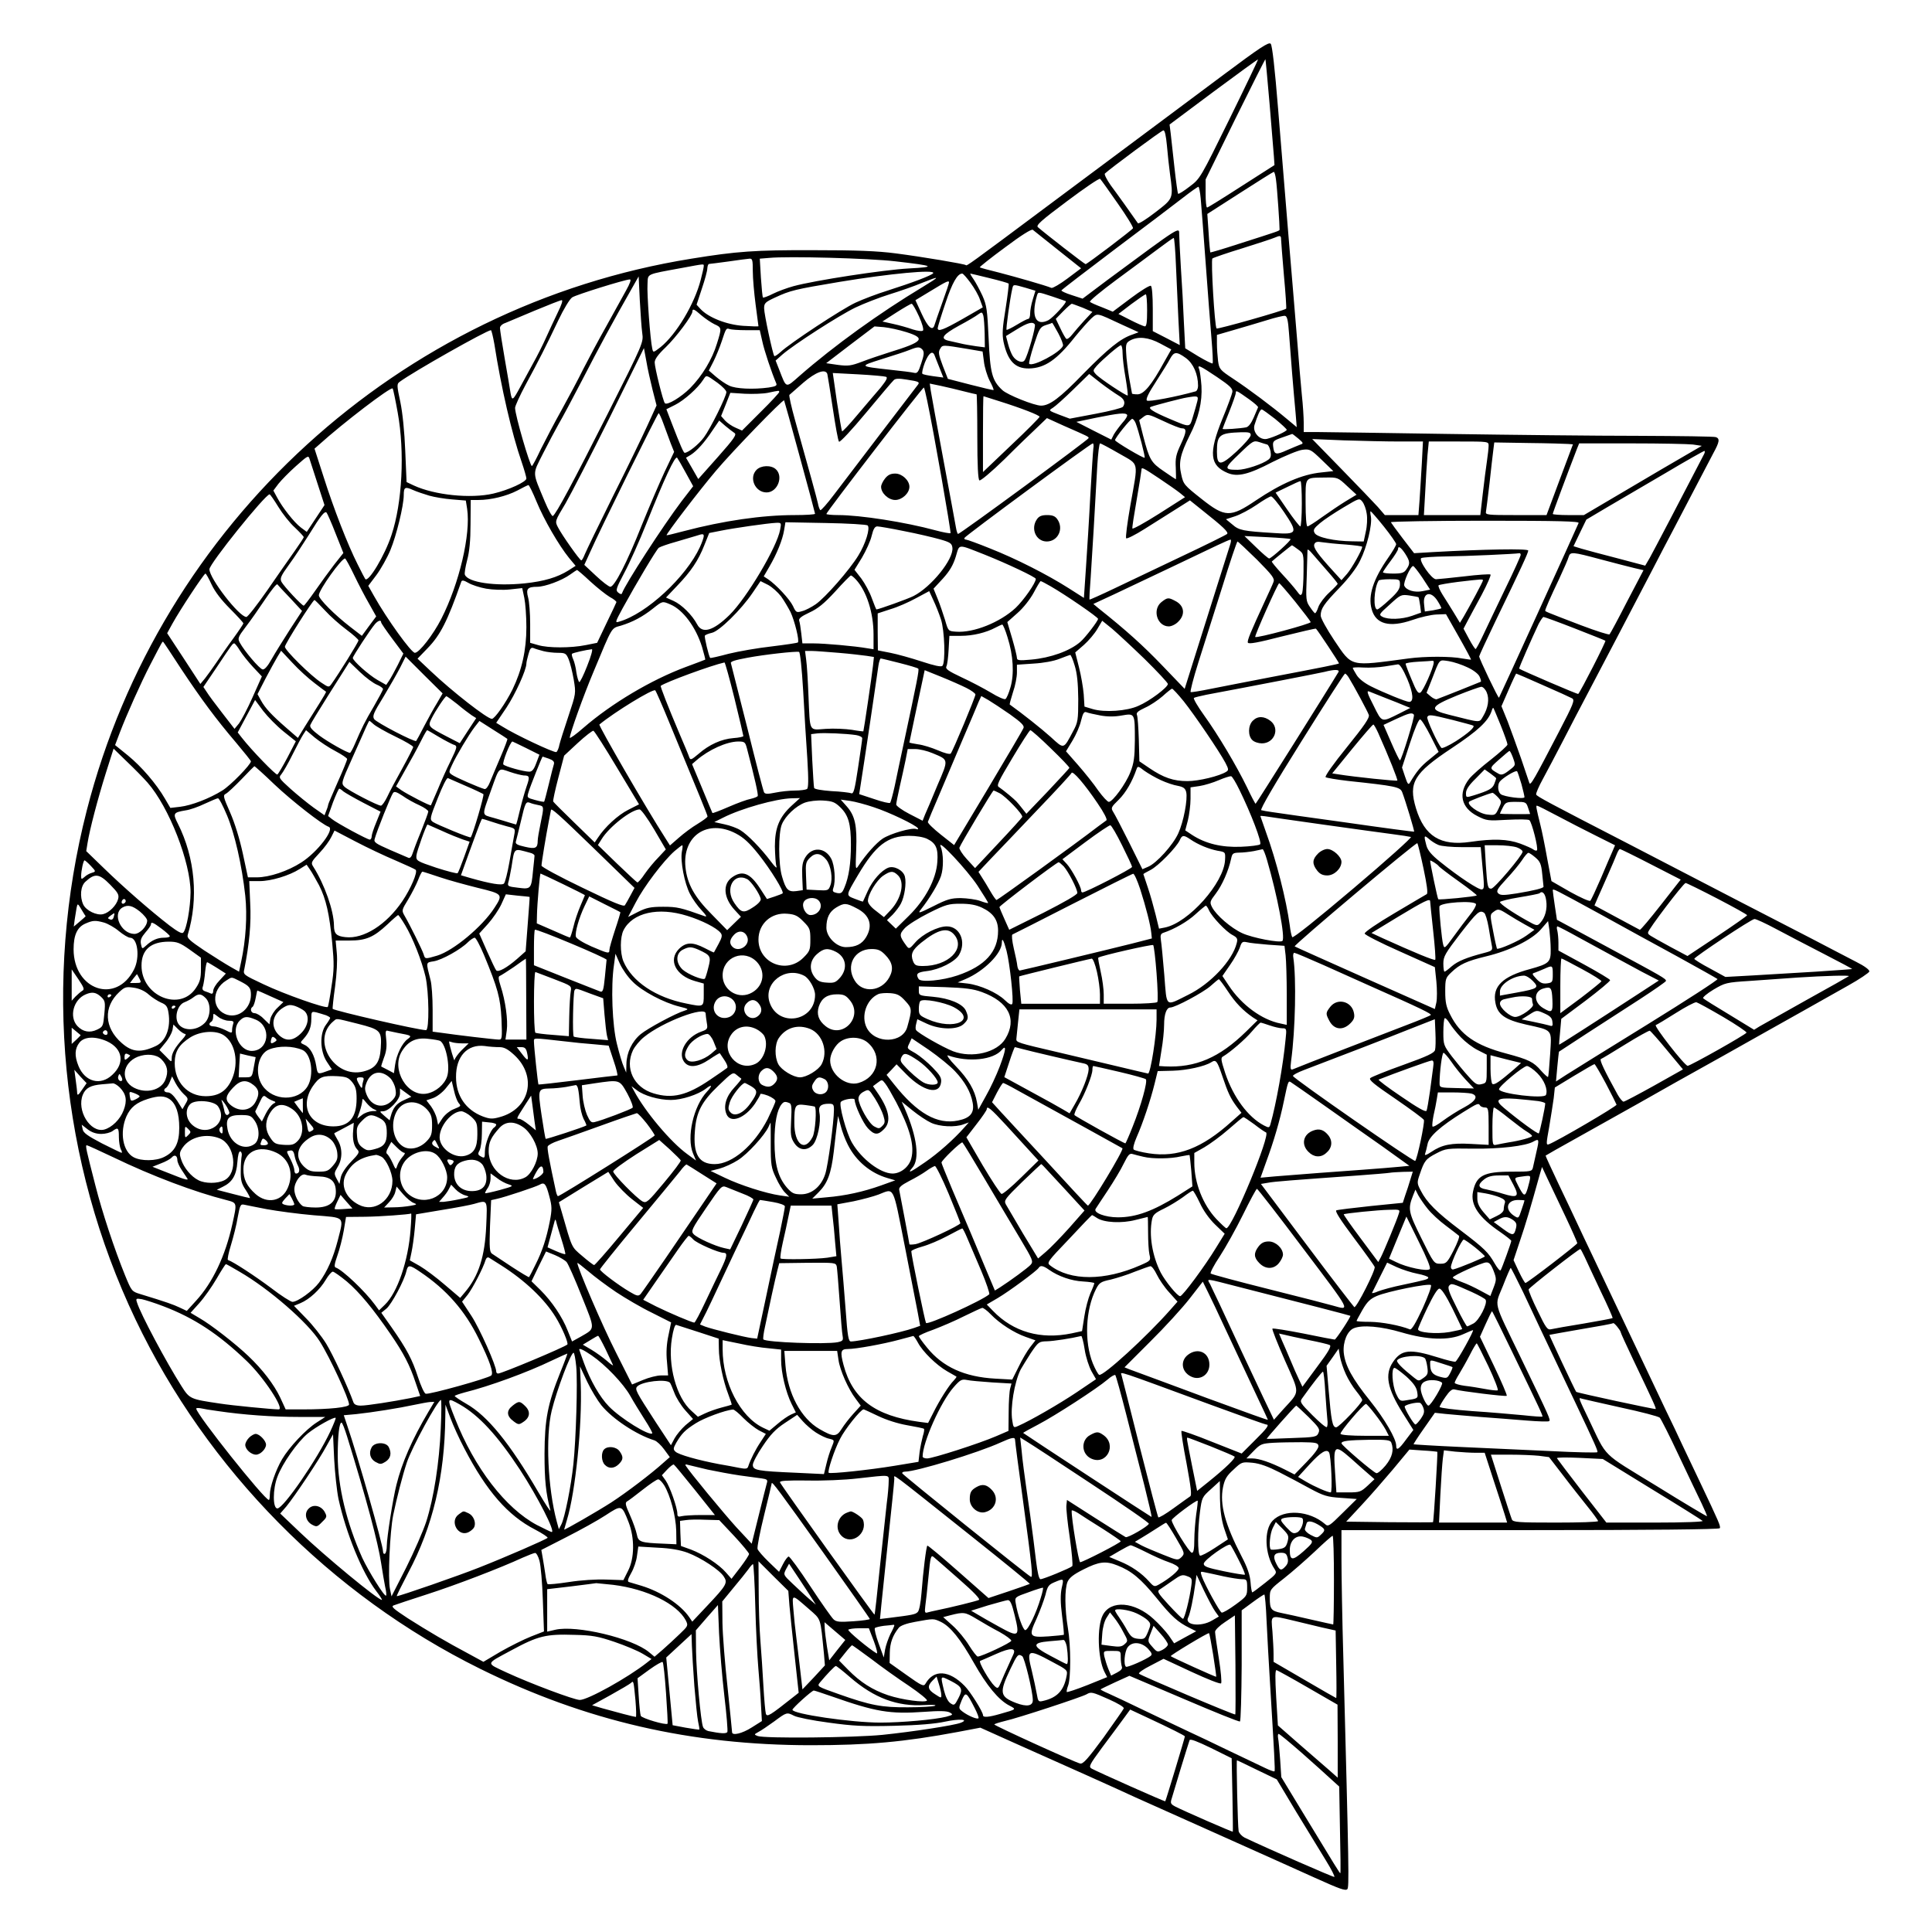 <?xml version="1.0" standalone="no"?>
<!DOCTYPE svg PUBLIC "-//W3C//DTD SVG 20010904//EN"
 "http://www.w3.org/TR/2001/REC-SVG-20010904/DTD/svg10.dtd">
<svg version="1.0" xmlns="http://www.w3.org/2000/svg"
 width="1024pt" height="1024pt" viewBox="0 0 1024 1024"
 preserveAspectRatio="xMidYMid meet">
<g transform="translate(0,1024) scale(0.1,-0.1)"
fill="#000000" stroke="none">
<path d="M6484 9843 c-132 -98 -300 -224 -374 -279 -74 -55 -313 -233 -530
-395 -454 -339 -456 -340 -461 -334 -7 6 -225 43 -371 62 -100 13 -208 17
-438 17 -309 1 -405 -6 -645 -45 -1550 -249 -2816 -1404 -3205 -2924 -232
-904 -140 -1863 258 -2698 380 -797 1034 -1460 1827 -1852 558 -276 1117 -405
1754 -405 301 0 492 17 776 70 l121 23 169 -76 c266 -118 584 -261 650 -292
33 -15 166 -74 295 -132 382 -171 601 -269 660 -296 131 -59 161 -70 171 -60
10 10 9 92 -21 1223 -6 206 -10 444 -10 528 l0 152 999 0 c637 0 1002 4 1006
10 6 10 -3 30 -105 245 -34 72 -77 162 -95 200 -18 39 -57 122 -88 185 -60
126 -164 347 -388 818 -28 59 -64 134 -79 167 -15 33 -60 127 -99 209 -39 82
-70 150 -69 151 2 2 76 44 166 94 89 50 235 132 325 182 89 51 290 164 447
251 157 88 346 195 420 236 74 42 185 104 245 138 61 34 111 68 113 75 1 9
-26 29 -70 51 -40 21 -147 76 -238 124 -91 47 -262 135 -380 196 -118 61 -251
130 -295 153 -44 23 -177 92 -295 153 -421 217 -485 251 -488 261 -2 6 14 43
36 83 22 40 70 132 107 203 37 72 93 180 125 240 66 125 251 479 348 665 35
69 84 161 107 205 23 44 75 143 115 220 40 77 86 164 101 193 33 60 35 77 14
85 -8 4 -193 6 -412 7 -219 0 -672 5 -1008 10 -335 5 -645 10 -687 10 l-78 0
0 50 c0 27 -4 93 -10 147 -5 54 -17 186 -25 293 -16 197 -26 311 -45 540 -15
181 -26 314 -56 685 -17 211 -31 335 -39 343 -10 11 -57 -20 -251 -165z m32
-235 c-154 -313 -155 -315 -211 -357 -31 -24 -58 -41 -61 -38 -2 2 -11 64 -19
138 -8 74 -17 155 -20 181 l-6 48 233 174 c128 95 234 172 236 171 1 -1 -67
-144 -152 -317z m213 82 c11 -129 21 -255 23 -280 l3 -45 -175 -112 c-96 -62
-178 -113 -182 -113 -5 0 -8 34 -8 74 l0 75 157 320 c87 176 159 319 160 317
1 -1 11 -107 22 -236z m-544 -222 c4 -46 11 -112 16 -148 18 -134 20 -130 -77
-205 -48 -37 -89 -63 -93 -58 -24 35 -111 157 -144 201 -21 30 -35 58 -31 62
27 26 301 229 310 229 8 1 14 -29 19 -81z m578 -180 c6 -40 20 -249 19 -265
-1 -7 -2 -7 -221 -77 -79 -26 -145 -45 -146 -44 -1 2 -6 48 -9 103 l-7 101
173 111 c95 61 176 112 179 112 4 1 9 -18 12 -41z m-839 -126 c48 -68 84 -127
81 -132 -7 -11 -243 -190 -251 -190 -6 0 -218 165 -253 196 -11 10 17 35 155
138 92 69 171 123 175 118 4 -4 46 -62 93 -130z m440 26 c3 -35 15 -187 26
-338 11 -151 25 -333 31 -403 6 -71 9 -131 6 -133 -2 -3 -36 14 -75 37 l-70
43 -7 135 c-3 75 -10 206 -16 291 -5 85 -9 165 -9 177 0 42 12 49 -379 -240
l-133 -100 -58 19 c-32 10 -57 22 -54 25 2 4 131 103 286 220 156 117 317 239
358 271 41 32 78 58 82 58 3 0 9 -28 12 -62z m-756 -273 l122 -97 -72 -54
c-40 -30 -78 -52 -85 -50 -34 14 -189 58 -277 81 -54 13 -101 26 -103 28 -2 2
58 50 133 105 85 64 141 99 148 94 6 -5 66 -53 134 -107z m1182 57 c0 -10 7
-96 15 -191 9 -96 14 -175 12 -177 -10 -10 -363 -110 -369 -105 -10 10 -31
362 -22 371 5 4 77 29 159 54 83 26 159 51 170 56 30 13 35 12 35 -8z m-557
-144 c4 -84 10 -212 13 -285 l7 -132 -71 37 -72 37 0 117 c0 70 -4 119 -10
123 -6 4 -54 -26 -106 -65 l-96 -72 -56 23 c-32 12 -61 25 -65 29 -5 4 58 56
139 116 82 60 182 135 224 166 41 31 78 57 81 57 3 1 9 -68 12 -151z m-1488
27 c209 -24 221 -30 70 -38 -130 -7 -497 -63 -610 -94 -33 -9 -82 -27 -108
-40 -27 -14 -51 -22 -53 -20 -3 2 -7 50 -11 105 l-6 101 49 4 c100 10 533 -2
669 -18z m-755 -52 c0 -38 7 -117 15 -178 8 -60 15 -112 15 -114 0 -2 -36 -1
-81 2 -88 6 -184 44 -226 89 l-21 23 28 85 c16 47 29 95 29 108 1 12 4 22 9
23 4 0 50 6 102 13 52 8 103 14 113 15 15 1 17 -8 17 -66z m-260 26 c0 -6 -7
-38 -16 -72 -33 -129 -130 -290 -213 -357 -39 -30 -39 -30 -44 -7 -10 42 -29
292 -25 342 3 56 -12 49 183 85 124 23 115 22 115 9z m1216 -37 c-6 -11 -112
-51 -241 -92 -55 -17 -131 -46 -170 -64 -72 -33 -348 -215 -398 -262 -16 -14
-30 -24 -33 -21 -8 8 -54 222 -54 253 0 27 6 33 58 57 82 38 104 43 342 83
266 44 509 67 496 46z m198 -51 c20 -27 43 -67 50 -89 l15 -41 -106 -61 c-104
-59 -133 -70 -133 -49 0 5 18 65 41 132 36 109 64 157 89 157 5 0 24 -22 44
-49z m100 25 c54 -13 99 -26 102 -29 2 -2 -5 -62 -16 -132 -17 -103 -19 -137
-11 -177 22 -101 61 -142 135 -141 84 2 147 45 244 168 31 38 70 82 86 97 34
30 26 31 161 -32 l90 -41 -35 -13 c-62 -21 -127 -74 -258 -207 -125 -129 -179
-169 -224 -169 -36 0 -178 57 -205 82 -55 51 -65 90 -73 273 -7 152 -10 176
-33 228 -15 32 -36 71 -47 87 -12 17 -19 30 -17 30 2 0 48 -11 101 -24z
m-1840 -291 c7 -50 7 -51 -184 -430 -183 -362 -272 -529 -290 -540 -4 -3 -24
32 -43 78 -67 161 -66 139 -9 253 28 55 65 125 82 155 18 30 75 137 128 239
85 165 156 297 263 485 l34 60 6 -125 c4 -69 9 -147 13 -175z m1488 245 c-231
-139 -471 -312 -654 -472 -75 -66 -69 -68 -107 30 l-20 51 36 32 c61 53 300
207 387 249 44 21 126 53 181 70 55 17 132 44 170 60 100 40 101 37 7 -20z
m-1575 -22 c-19 -35 -66 -119 -104 -188 -39 -69 -93 -170 -121 -225 -27 -55
-80 -154 -116 -219 -36 -64 -85 -158 -109 -206 -23 -49 -44 -89 -48 -90 -10 0
-89 270 -89 308 0 10 25 65 56 123 70 129 108 204 173 341 28 59 61 114 74
122 21 14 278 94 305 95 9 1 2 -20 -21 -61z m1713 45 c0 -5 -16 -53 -36 -108
-20 -55 -38 -108 -41 -118 -10 -34 -35 -12 -68 60 l-33 72 81 49 c85 52 97 57
97 45z m405 -28 l53 -16 -14 -46 c-8 -25 -14 -59 -14 -75 0 -15 -4 -28 -10
-28 -5 0 -32 -14 -60 -31 -28 -17 -53 -29 -55 -27 -4 4 18 164 30 216 6 26 3
26 70 7z m144 -47 c36 -12 68 -23 70 -24 8 -6 -67 -87 -92 -101 -67 -34 -93
20 -61 130 7 21 3 21 83 -5z m501 -73 c0 -62 -3 -85 -12 -85 -7 1 -42 16 -77
34 l-63 32 68 52 c38 28 72 52 77 52 4 0 7 -38 7 -85z m-3124 -12 c-18 -38
-46 -97 -62 -133 -16 -36 -46 -96 -68 -135 -21 -38 -52 -95 -68 -125 -40 -74
-44 -77 -52 -33 -3 21 -17 103 -31 183 -14 80 -25 152 -25 162 0 9 12 21 28
26 15 6 86 36 157 66 72 30 136 55 142 55 8 1 -1 -26 -21 -66z m1915 -20 c17
-38 26 -70 21 -75 -5 -5 -28 -2 -54 6 -25 9 -71 22 -103 29 l-58 13 73 47 c41
26 77 47 82 47 5 0 22 -30 39 -67z m868 46 l51 -22 -43 -46 c-23 -25 -52 -59
-64 -74 -12 -16 -26 -26 -31 -23 -4 2 -19 28 -32 56 l-24 50 39 40 c22 22 42
40 46 40 3 0 29 -10 58 -21z m-2022 -40 c20 -17 51 -38 69 -47 40 -18 40 -20
14 -103 -25 -83 -78 -171 -142 -236 -48 -48 -122 -93 -134 -80 -9 8 -54 189
-54 216 0 17 18 42 58 80 56 54 142 169 142 190 0 17 10 13 47 -20z m1502 -97
l1 -73 -47 6 c-27 4 -64 10 -83 15 -19 4 -47 11 -62 14 -47 11 -32 32 55 80
45 24 91 51 102 60 18 13 21 13 27 -7 3 -12 6 -55 7 -95z m1613 3 c7 -100 24
-310 35 -425 l6 -74 -54 45 c-75 63 -200 157 -285 213 -68 45 -72 50 -78 93
-3 25 -6 67 -6 92 l0 46 93 27 c50 14 128 38 172 51 44 14 87 24 95 23 12 -1
17 -22 22 -91z m-1347 45 c6 -10 -37 -164 -54 -189 -11 -18 -45 -6 -63 22 -8
12 -19 41 -25 64 l-11 42 57 35 c58 36 85 43 96 26z m124 -46 c16 -30 28 -61
25 -67 -14 -35 -161 -113 -179 -95 -3 3 8 48 25 100 28 86 33 95 63 105 18 5
33 11 34 12 1 0 15 -24 32 -55z m-806 6 c106 -33 91 -52 -88 -107 -44 -14
-110 -36 -146 -50 -58 -22 -74 -24 -128 -17 l-62 9 128 98 128 97 50 -4 c28
-3 80 -14 118 -26z m-849 10 l73 0 13 -57 c10 -49 49 -165 74 -224 6 -13 -2
-17 -40 -23 -82 -11 -174 -7 -209 10 -18 8 -50 30 -71 48 l-37 32 25 49 c14
28 33 75 43 105 23 70 24 72 42 66 8 -3 47 -6 87 -6z m-1334 -72 c36 -231 93
-478 145 -627 14 -41 25 -80 25 -87 0 -18 -94 -61 -175 -80 -121 -28 -312 -8
-422 43 l-38 18 -7 165 c-4 101 -14 201 -26 259 -19 88 -19 96 -4 107 73 54
459 272 484 274 3 0 11 -33 18 -72z m3530 1 l58 -31 -39 -69 c-65 -119 -106
-169 -140 -169 -16 0 -29 2 -29 4 0 2 -7 39 -15 82 -7 44 -15 103 -16 133 -3
47 0 55 22 67 41 22 96 17 159 -17z m-1018 -29 l76 -13 7 -53 c3 -29 17 -75
30 -101 14 -26 23 -48 21 -50 -1 -2 -56 11 -122 28 l-120 31 -27 69 c-22 59
-25 73 -14 90 13 22 10 22 149 -1z m818 -22 c0 -24 7 -83 16 -132 8 -48 13
-90 11 -92 -5 -5 -149 90 -169 113 -16 18 -16 20 5 44 32 35 118 109 128 109
5 0 9 -19 9 -42z m-1060 18 c9 -12 8 -27 -7 -71 -15 -47 -21 -55 -38 -51 -11
3 -67 10 -125 16 -169 19 -168 18 -45 57 61 19 126 40 145 48 45 18 55 18 70
1z m-1431 -213 l21 -82 -47 -103 c-26 -57 -108 -227 -184 -378 -75 -151 -142
-290 -149 -307 -7 -18 -15 -33 -19 -33 -8 0 -104 136 -124 176 -16 31 -16 32
40 125 30 52 136 258 236 459 l180 365 13 -70 c6 -38 22 -107 33 -152z m1494
185 c3 -7 14 -37 26 -66 l21 -53 -53 7 c-28 4 -55 9 -58 13 -4 3 2 30 13 59
20 50 40 66 51 40z m1333 -16 c39 -29 64 -85 64 -147 0 -14 -6 -27 -12 -29
-102 -29 -251 -57 -259 -49 -7 7 8 39 48 100 32 50 66 104 75 122 21 38 34 39
84 3z m164 -100 c68 -46 84 -61 82 -79 -2 -12 -25 -76 -53 -143 -74 -182 -67
-247 28 -287 53 -22 111 -8 239 59 64 32 134 61 157 64 40 5 45 2 103 -54 l61
-59 -64 -7 c-101 -10 -212 -58 -346 -148 -136 -92 -164 -91 -289 8 -91 72 -96
77 -107 129 -15 64 -5 107 44 206 48 93 68 179 63 264 -3 39 -8 78 -12 88 -12
27 3 20 94 -41z m-2065 16 c2 -7 15 -89 29 -182 14 -93 28 -172 33 -177 5 -5
69 64 143 153 74 89 140 167 147 173 8 9 27 10 69 3 66 -10 71 -13 57 -30 -21
-27 -380 -497 -442 -579 -36 -48 -69 -85 -73 -83 -3 2 -10 19 -13 37 -7 31
-42 159 -121 440 -20 71 -33 131 -30 134 3 3 36 32 73 64 67 58 118 76 128 47z
m311 -15 c10 -4 3 -18 -28 -57 -24 -28 -45 -53 -48 -56 -3 -3 -38 -45 -79 -93
-40 -48 -76 -86 -78 -83 -2 2 -14 72 -27 156 l-22 153 134 -7 c73 -4 140 -10
148 -13z m1232 -99 c31 -18 39 -38 24 -60 -4 -6 -69 -23 -144 -37 l-138 -26
-56 21 c-57 22 -57 22 -33 37 13 8 62 52 108 97 l84 82 61 -48 c34 -26 76 -55
94 -66z m-2125 67 c26 -19 47 -41 47 -49 0 -23 -84 -193 -119 -240 -27 -37
-83 -82 -102 -82 -6 0 -23 39 -69 158 l-28 73 46 23 c48 24 121 89 149 133 18
27 14 28 76 -16z m1305 -45 c35 -9 66 -16 68 -16 2 0 4 -101 4 -224 0 -154 4
-227 11 -232 6 -4 63 44 133 112 66 66 144 141 173 168 l52 50 88 -40 c132
-58 133 -58 133 -66 0 -8 -681 -508 -692 -508 -3 0 -8 15 -11 33 -3 17 -33
181 -67 362 -34 182 -64 346 -67 366 l-5 36 58 -12 c33 -7 87 -20 122 -29z
m-3000 -113 c38 -209 24 -479 -33 -649 -35 -107 -122 -252 -139 -233 -2 2 -20
37 -40 77 -54 107 -127 295 -181 465 l-48 149 24 21 c127 115 381 309 390 298
3 -3 15 -61 27 -128z m2806 65 c35 -165 128 -699 124 -704 -3 -2 -39 4 -79 15
-162 44 -400 81 -516 81 -35 0 -63 3 -63 6 0 10 512 675 517 670 2 -2 10 -33
17 -68z m-784 44 c0 -4 -44 -52 -98 -105 l-99 -99 -34 15 c-19 8 -44 25 -56
38 l-21 24 25 62 24 61 77 -5 c42 -2 97 0 122 5 61 13 60 13 60 4z m2493 -40
c26 -19 47 -37 45 -41 -2 -4 -12 -28 -23 -54 -13 -30 -27 -49 -40 -52 -30 -6
-125 -13 -125 -8 0 2 16 42 35 90 19 48 35 93 35 101 0 15 4 13 73 -36z
m-1328 -8 c121 -38 215 -75 215 -83 0 -4 -67 -72 -150 -150 l-150 -143 0 201
c0 111 1 201 3 201 1 0 38 -12 82 -26z m1051 -1 c-4 -16 -14 -52 -23 -81 -18
-60 -12 -59 -126 -11 -85 36 -116 56 -96 63 24 9 162 45 189 49 59 10 63 9 56
-20z m-2107 -294 c45 -163 81 -299 81 -302 0 -4 -49 -7 -108 -7 -172 0 -378
-30 -587 -85 -49 -13 -90 -23 -92 -22 -4 5 172 236 262 342 86 102 354 379
361 373 1 -2 39 -136 83 -299z m2519 201 c34 -28 62 -54 62 -58 0 -8 -65 -38
-104 -48 -38 -9 -78 34 -67 73 16 51 30 83 38 83 5 0 36 -23 71 -50z m-3241
-27 c12 -32 29 -78 38 -103 l18 -45 -50 -105 c-27 -58 -82 -186 -122 -285 -78
-197 -144 -325 -166 -325 -8 0 -42 26 -76 58 l-62 58 31 68 c51 116 357 735
363 736 3 0 15 -26 26 -57z m2457 48 c3 -5 -8 -24 -25 -42 -16 -19 -36 -46
-45 -61 l-14 -28 -93 47 -92 47 105 22 c119 24 156 28 164 15z m289 -71 c28 0
27 -17 -4 -84 -26 -55 -30 -75 -27 -126 1 -33 2 -60 0 -60 -1 0 -30 19 -63 42
-68 46 -77 61 -110 188 l-21 83 22 17 c22 17 26 16 105 -21 46 -22 90 -39 98
-39z m-244 28 c16 -41 52 -180 48 -184 -5 -5 -157 85 -157 93 0 12 81 113 91
113 5 0 13 -10 18 -22z m-2126 -53 c13 -8 -2 -30 -88 -127 l-104 -117 -32 56
-33 57 25 15 c34 22 74 67 115 129 l36 53 32 -28 c18 -15 40 -32 49 -38z
m2736 -12 c-1 -10 -35 -49 -75 -86 -85 -78 -104 -78 -104 -1 0 89 13 99 128
103 44 1 52 -2 51 -16z m253 -18 c26 -22 28 -26 11 -31 -10 -4 -42 -17 -72
-30 -59 -27 -68 -24 -73 20 -3 27 1 31 47 47 28 10 52 18 54 19 2 0 16 -11 33
-25z m-166 -31 c6 -1 14 -17 18 -35 4 -24 2 -35 -11 -45 -31 -24 -122 -54
-163 -54 -74 0 -73 7 8 84 72 70 77 72 106 63 17 -6 36 -11 42 -13z m702 16
l124 0 -6 -117 c-4 -65 -9 -153 -12 -195 l-6 -78 -89 0 -89 0 -37 43 c-21 23
-107 113 -193 201 l-155 159 169 -7 c93 -3 225 -6 294 -6z m472 -22 c0 -13 -4
-50 -9 -83 -5 -33 -15 -111 -22 -172 l-13 -113 -149 0 -150 0 7 123 c3 67 9
155 12 195 l7 72 158 0 c158 0 159 0 159 -22z m421 9 l26 -2 -70 -187 -70
-188 -163 0 c-149 0 -162 1 -158 18 2 9 10 78 19 152 8 74 17 153 20 175 l5
40 183 -3 c100 -1 194 -4 208 -5z m-2516 -24 c-2 -16 -9 -127 -16 -248 -6
-121 -17 -293 -23 -382 l-11 -162 -80 51 c-113 72 -280 157 -417 211 -64 26
-122 47 -128 47 -7 0 -10 4 -8 9 4 11 669 501 680 501 4 0 6 -12 3 -27z m137
-27 c108 -63 102 -33 59 -276 -16 -91 -26 -168 -22 -173 4 -4 48 18 97 49 49
31 123 78 165 104 l76 48 66 -53 c110 -87 140 -116 131 -125 -5 -5 -112 -58
-239 -118 -126 -60 -288 -137 -359 -171 -71 -34 -130 -60 -131 -59 -2 2 1 55
6 118 8 116 23 374 35 593 4 64 10 117 15 117 4 0 49 -24 101 -54z m3041 48
l47 -7 -213 -124 c-116 -69 -257 -151 -312 -184 l-100 -59 -82 0 c-46 0 -83 3
-83 6 0 6 75 207 129 347 l11 27 278 0 c154 0 300 -3 325 -6z m59 -51 c-107
-207 -270 -518 -288 -550 l-24 -41 -147 39 c-82 21 -167 44 -191 51 l-42 13
34 71 34 70 113 67 c63 37 202 118 309 181 107 64 199 115 203 116 4 0 4 -8
-1 -17z m-7348 -159 l36 -111 -47 -71 -47 -71 -31 23 c-36 27 -98 106 -126
159 l-20 37 27 36 c15 19 57 62 93 94 62 55 66 58 72 37 4 -12 23 -72 43 -133z
m1951 60 l39 -71 -61 -79 c-99 -131 -300 -441 -316 -488 -2 -7 -9 -6 -20 3
-15 12 -12 21 32 105 27 50 81 170 119 266 93 232 150 356 161 344 4 -5 25
-41 46 -80z m2508 -29 c45 -30 95 -65 110 -77 l28 -23 -138 -88 c-76 -48 -139
-83 -141 -78 -2 5 9 74 23 154 14 80 25 151 25 156 0 17 6 14 93 -44z m997
-41 l50 -46 -58 -35 c-31 -19 -87 -57 -125 -84 -37 -27 -72 -49 -77 -49 -6 0
-10 50 -10 124 0 143 -7 133 103 135 67 1 68 1 117 -45z m-240 -94 c0 -66 -4
-120 -8 -120 -4 0 -36 40 -70 90 l-61 89 62 30 c34 17 65 31 70 31 4 0 7 -54
7 -120z m-4056 11 c40 -97 118 -231 172 -298 l35 -42 -39 -25 c-58 -36 -127
-57 -232 -68 -156 -16 -300 5 -316 46 -3 7 3 42 12 77 12 44 18 104 18 191 l1
128 41 0 c65 0 148 20 206 50 29 16 56 29 59 29 3 1 23 -39 43 -88z m-569 32
c28 -8 82 -17 122 -20 l72 -6 7 -44 c20 -134 -42 -397 -137 -583 -43 -84 -117
-180 -140 -180 -19 0 -148 179 -216 300 l-31 55 43 57 c23 31 57 91 74 132 32
77 71 236 71 292 0 42 7 46 49 27 20 -9 59 -22 86 -30z m-800 -59 c22 -36 61
-86 88 -110 26 -25 47 -47 47 -51 0 -3 -21 -35 -47 -72 -26 -36 -91 -130 -145
-208 -55 -79 -105 -143 -112 -143 -38 0 -196 204 -196 253 0 29 296 397 319
397 3 0 24 -30 46 -66z m5330 -27 c76 -113 73 -121 -54 -112 -162 10 -184 14
-219 45 l-34 28 49 16 c27 9 78 36 113 60 36 25 70 45 77 45 6 1 37 -36 68
-82z m439 -10 c4 -24 2 -66 -5 -95 l-11 -52 -61 1 c-94 1 -187 21 -199 44 -9
16 -5 24 28 52 21 18 77 55 124 83 84 50 85 51 101 31 9 -11 20 -40 23 -64z
m-5465 -105 l41 -103 -49 -62 c-26 -34 -72 -97 -101 -139 -30 -43 -57 -78 -60
-78 -10 0 -105 102 -118 126 -9 18 -4 31 39 90 28 38 75 110 106 159 64 104
84 128 94 118 4 -5 26 -54 48 -111z m5556 37 c36 -45 65 -87 65 -93 0 -7 -19
-39 -42 -72 -79 -113 -108 -201 -88 -272 21 -80 94 -100 216 -58 42 15 100 28
127 29 l51 2 68 -120 c37 -65 66 -120 65 -121 -1 -1 -22 2 -47 6 -59 12 -198
12 -285 0 -315 -42 -296 -47 -393 96 -40 60 -72 118 -72 131 0 37 16 61 100
148 48 50 90 104 109 144 36 71 65 191 57 234 -3 15 -4 27 -1 27 2 0 34 -36
70 -81z m1032 19 c-12 -30 -419 -923 -422 -926 -4 -4 -105 207 -105 219 0 4
39 88 86 186 137 283 174 363 174 375 0 11 -235 7 -503 -8 l-102 -6 -60 78
c-33 43 -61 82 -63 86 -2 4 222 8 498 8 398 0 501 -3 497 -12z m-4232 -35
c-16 -92 -178 -364 -269 -453 -86 -84 -144 -101 -171 -49 -26 49 -81 104 -125
124 l-40 18 58 61 c75 78 113 135 145 216 l26 65 61 12 c68 14 250 40 294 42
27 1 28 0 21 -36z m464 22 c14 -15 -11 -97 -50 -160 -45 -74 -175 -223 -226
-258 -22 -15 -54 -32 -71 -36 -30 -9 -33 -8 -49 27 -18 37 -89 113 -132 142
l-23 15 29 50 c41 70 71 145 79 195 l7 42 213 -4 c118 -2 218 -8 223 -13z
m193 -30 c68 -13 152 -33 188 -43 57 -16 65 -22 68 -45 7 -61 -112 -208 -206
-256 -29 -15 -185 -71 -197 -71 -1 0 -12 26 -24 59 -11 32 -37 79 -56 105
l-36 46 40 65 c21 36 45 88 51 115 9 37 17 50 30 50 10 0 74 -11 142 -25z
m-1062 -27 c0 -7 -9 -33 -20 -57 -73 -159 -284 -355 -429 -396 -22 -7 -21 -3
19 71 73 133 179 311 192 321 7 5 49 20 93 32 44 13 91 27 105 31 36 12 40 11
40 -2z m3110 -15 c6 -6 -101 -102 -113 -103 -5 0 -36 27 -70 60 l-61 59 119
-6 c66 -3 122 -8 125 -10z m-320 -30 c-5 -16 -36 -113 -69 -218 -33 -104 -85
-270 -116 -368 l-56 -178 -120 125 c-100 104 -188 184 -339 304 l-25 21 110
51 c249 118 416 197 545 259 36 17 68 31 72 31 4 0 3 -12 -2 -27z m142 -79
c81 -82 95 -100 88 -118 -4 -12 -24 -55 -43 -96 -81 -175 -97 -215 -93 -226 4
-9 53 0 181 33 97 24 178 43 180 41 11 -11 124 -182 122 -184 -3 -4 -89 -21
-367 -74 -118 -23 -259 -50 -313 -61 -54 -11 -102 -19 -106 -17 -4 2 14 73 41
158 27 85 84 264 126 398 41 133 78 242 81 242 3 0 49 -43 103 -96z m471 80
c48 -4 87 -9 87 -12 0 -16 -55 -114 -80 -143 l-30 -34 -41 45 c-85 93 -109
127 -103 145 5 13 15 16 43 11 20 -3 75 -9 124 -12z m-1913 -54 c120 -48 270
-119 270 -128 0 -22 -65 -114 -107 -154 -83 -77 -223 -133 -316 -126 -41 3
-41 3 -58 62 -10 32 -27 83 -39 112 l-22 54 50 54 c36 40 54 71 68 116 21 69
6 68 154 10z m1660 28 c30 -22 30 -23 29 -117 0 -53 -4 -104 -7 -114 -7 -16
-10 -15 -29 11 -12 16 -47 57 -79 91 -31 34 -55 63 -53 65 14 13 104 86 107
86 1 0 16 -10 32 -22z m568 -23 c26 -41 27 -53 6 -83 -12 -18 -25 -22 -70 -22
-30 0 -54 3 -54 7 0 3 18 30 40 59 22 29 40 58 40 64 0 19 15 10 38 -25z
m-412 -92 c30 -34 54 -64 54 -67 0 -3 -20 -24 -45 -47 -24 -22 -50 -56 -57
-75 -6 -19 -14 -34 -18 -34 -3 0 -15 15 -27 33 -21 30 -22 40 -17 162 2 72 4
135 4 140 1 6 12 -3 26 -20 14 -16 50 -58 80 -92z m1024 86 c0 -6 -36 -86 -81
-178 -44 -91 -96 -201 -116 -243 -20 -43 -39 -78 -42 -78 -3 0 -19 24 -35 54
l-29 54 20 38 c11 22 46 85 76 141 30 57 51 105 47 108 -5 3 -68 -1 -141 -10
-72 -8 -139 -15 -148 -15 -24 0 -94 102 -78 112 7 4 66 8 132 9 106 1 368 13
388 17 4 1 7 -3 7 -9z m425 -24 c72 -19 152 -40 178 -46 l48 -11 -87 -166
c-47 -92 -89 -170 -93 -174 -3 -4 -72 18 -151 48 -191 73 -190 73 -190 78 0 7
28 72 74 168 24 52 47 104 50 116 9 29 18 28 171 -13z m-6608 -83 c23 -48 59
-117 80 -153 l37 -66 -38 -51 -38 -52 -61 47 c-83 64 -167 148 -167 168 0 28
120 196 139 195 3 0 25 -40 48 -88z m5662 -14 l41 -63 -39 -8 c-44 -9 -88 5
-98 29 -6 17 33 104 47 104 4 0 26 -28 49 -62z m-4411 -19 c37 -34 84 -71 104
-83 21 -11 37 -24 35 -28 -1 -3 -24 -53 -52 -110 l-50 -105 -60 -12 c-79 -16
-200 -16 -253 0 l-42 12 0 101 c0 56 -5 118 -11 140 -12 45 -3 56 48 56 41 0
131 33 175 65 18 13 35 24 36 24 2 1 34 -26 70 -60z m-2006 -18 c18 -38 52
-82 98 -128 38 -38 70 -73 70 -77 0 -3 -24 -39 -53 -79 -29 -39 -69 -97 -89
-127 -20 -30 -48 -68 -61 -85 l-25 -30 -88 135 -88 134 28 51 c41 74 167 265
175 265 3 0 18 -26 33 -59z m3415 27 c56 -61 93 -175 93 -291 l0 -78 -32 5
c-68 12 -229 26 -286 26 l-59 0 -6 53 c-3 28 -8 59 -11 67 -4 11 10 23 53 43
46 21 79 48 138 112 42 47 80 85 83 85 4 0 16 -10 27 -22z m-1960 -48 c34 -6
91 -8 126 -4 l65 7 11 -52 c6 -29 11 -98 11 -155 0 -122 -24 -228 -74 -331
-36 -72 -94 -155 -109 -155 -24 0 -209 144 -323 252 l-71 67 53 55 c68 70 105
142 179 353 3 9 13 8 37 -6 18 -11 61 -25 95 -31z m4843 21 c0 -22 -13 -41
-56 -80 -30 -28 -59 -51 -64 -51 -23 0 -18 112 7 153 2 4 29 7 59 7 53 0 54
-1 54 -29z m440 23 c0 -7 -69 -135 -102 -192 l-20 -33 -32 53 c-18 29 -45 73
-60 96 -15 24 -25 47 -21 50 3 3 49 11 103 18 128 15 132 15 132 8z m-3720
-85 c16 -22 38 -60 50 -83 22 -47 48 -152 39 -161 -3 -3 -65 -12 -138 -21 -73
-8 -176 -26 -229 -39 -52 -14 -96 -24 -98 -22 -7 8 -32 112 -28 118 2 4 19 11
37 15 39 8 155 122 216 212 l42 62 40 -20 c21 -11 52 -39 69 -61z m1428 54
c77 -44 252 -164 252 -173 0 -11 -68 -100 -94 -122 -55 -48 -158 -85 -261 -94
-64 -6 -75 -4 -75 9 0 8 -11 54 -25 102 l-26 88 54 48 c31 27 67 73 86 108 18
34 34 61 37 61 3 0 26 -12 52 -27z m-4029 -64 l62 -67 -64 -98 c-35 -55 -79
-125 -97 -157 -21 -38 -38 -57 -48 -55 -17 3 -98 99 -121 142 -12 22 -10 29
31 83 25 32 71 98 103 146 32 48 61 84 65 80 3 -4 34 -38 69 -74z m5326 -18
c43 -54 80 -102 82 -108 3 -9 -287 -87 -294 -79 -5 5 120 285 127 285 3 0 41
-44 85 -98z m-1878 -93 c20 -59 25 -230 8 -247 -7 -7 -43 1 -110 23 -55 18
-130 39 -166 46 l-66 13 -1 98 0 98 67 22 c38 11 99 38 137 59 l69 37 22 -48
c13 -27 31 -73 40 -101z m2531 117 c2 -2 6 -21 9 -43 l5 -39 -48 -17 c-55 -19
-126 -21 -157 -5 -20 11 -18 14 39 65 57 52 60 54 104 48 25 -4 47 -8 48 -9z
m102 -21 c12 -19 21 -37 19 -38 -2 -2 -23 -7 -45 -11 l-42 -6 -4 38 c-8 63 37
74 72 17z m-5898 -49 c27 -30 79 -76 114 -102 35 -26 64 -52 64 -57 0 -10
-105 -178 -143 -231 -14 -19 -15 -19 -54 7 -57 37 -193 172 -193 190 0 15 148
248 157 248 2 0 27 -25 55 -55z m1832 31 c66 -28 134 -119 167 -225 10 -35 18
-65 17 -67 -2 -1 -48 -19 -103 -39 -183 -68 -393 -193 -542 -322 -40 -35 -73
-59 -73 -53 0 21 74 227 126 350 102 245 93 229 145 244 62 19 115 47 169 90
52 41 50 41 94 22z m4793 -127 c87 -34 160 -63 162 -65 4 -4 -130 -267 -144
-282 -3 -3 -298 124 -313 134 -3 2 67 161 103 237 11 20 22 37 26 37 5 0 79
-27 166 -61z m-6327 33 c0 -5 27 -44 59 -87 l59 -79 -30 -61 c-17 -33 -37 -70
-46 -83 l-15 -22 -46 26 c-47 27 -131 102 -131 117 0 9 93 151 118 180 16 18
32 23 32 9z m4048 -196 c67 -66 122 -125 122 -131 0 -18 -97 -91 -156 -116
-61 -28 -180 -36 -243 -17 l-43 13 -4 65 c-3 36 -14 100 -25 143 l-20 79 46
40 c25 22 57 60 71 84 l26 44 52 -42 c28 -24 106 -96 174 -162z m-728 117 c31
-97 36 -196 16 -265 -9 -32 -21 -60 -27 -63 -5 -4 -40 11 -77 34 -37 22 -107
59 -155 81 -72 34 -87 45 -81 58 5 9 10 50 12 90 l4 72 61 0 c64 0 134 17 184
44 15 8 31 15 35 16 4 0 17 -30 28 -67z m-4380 -168 c109 -164 184 -265 292
-392 43 -51 78 -95 78 -98 0 -17 -109 -129 -152 -155 -69 -43 -164 -79 -223
-86 l-52 -6 -28 48 c-47 81 -126 172 -197 230 l-68 55 25 66 c36 94 111 263
163 363 62 119 63 122 67 118 2 -1 45 -66 95 -143z m311 98 c13 -21 44 -60 70
-88 l47 -50 -49 -110 c-27 -61 -60 -123 -72 -139 l-24 -29 -65 84 c-36 46 -73
96 -82 111 l-18 27 69 102 c84 126 86 129 95 129 3 0 17 -17 29 -37z m1609 -4
c19 -5 54 -9 77 -9 39 0 44 -3 57 -34 8 -19 20 -68 27 -108 12 -73 12 -73 -28
-193 -22 -66 -44 -135 -48 -152 -3 -18 -11 -36 -16 -39 -10 -6 -220 93 -286
135 l-33 20 54 80 c47 71 106 200 106 234 0 7 5 29 11 50 8 30 14 37 27 32 9
-4 33 -11 52 -16z m232 -79 c-19 -49 -38 -87 -42 -85 -4 3 -11 26 -15 51 -3
26 -11 57 -17 70 -6 13 -9 26 -6 29 5 5 76 21 105 24 6 1 -4 -37 -25 -89z
m-1444 -91 c31 -24 58 -44 60 -45 2 -1 -14 -29 -35 -62 -21 -33 -55 -87 -76
-121 l-38 -62 -61 53 c-77 67 -112 104 -135 146 l-18 33 42 82 c24 45 52 97
63 115 l20 33 60 -64 c33 -36 86 -84 118 -108z m2589 -40 c6 -112 16 -274 22
-359 7 -116 6 -157 -2 -162 -7 -4 -35 -8 -64 -8 -29 0 -75 -5 -104 -11 -39 -8
-53 -8 -59 1 -4 6 -44 160 -89 342 -46 182 -85 336 -87 343 -4 9 23 17 88 29
91 17 253 35 273 31 6 -1 15 -87 22 -206z m188 201 c61 -5 127 -13 149 -16
l38 -6 -5 -47 c-5 -48 -49 -345 -51 -347 0 -1 -28 2 -61 8 -33 5 -95 8 -138 5
-92 -6 -83 -22 -92 178 -3 77 -8 161 -12 188 l-6 47 34 0 c19 0 84 -5 144 -10z
m1251 -67 c13 -42 18 -92 19 -178 0 -111 -2 -124 -27 -170 -52 -98 -47 -97
-119 -31 -49 44 -150 124 -217 172 -2 1 6 30 17 65 12 34 21 81 21 104 l0 42
88 6 c52 3 107 13 137 25 28 11 53 20 57 21 4 1 15 -25 24 -56z m-3379 -198
c-17 -27 -48 -84 -69 -124 -21 -41 -40 -76 -42 -78 -8 -8 -212 98 -223 116
-10 16 -3 33 49 117 33 55 73 125 89 156 l29 58 98 -98 98 -97 -29 -50z m2451
211 c51 -13 96 -26 99 -30 6 -5 -7 -69 -77 -396 -17 -80 -39 -182 -48 -227
-10 -45 -21 -85 -24 -88 -3 -4 -42 5 -85 20 l-79 26 28 182 c15 100 37 245 48
322 11 77 23 157 26 178 3 20 9 37 12 37 4 0 49 -11 100 -24z m2831 2 c-1 -27
-56 -151 -71 -159 -12 -6 -21 8 -46 69 -18 42 -32 80 -32 84 0 4 30 9 68 11
37 2 70 4 75 5 4 1 7 -4 6 -10z m179 -25 c31 -14 58 -35 64 -49 6 -13 9 -25 7
-27 -3 -2 -196 -79 -234 -93 -5 -2 -20 5 -32 15 l-22 19 25 63 c47 122 39 112
92 105 26 -4 71 -19 100 -33z m-5780 -92 c17 -7 32 -18 32 -23 0 -5 -22 -46
-48 -91 -49 -83 -64 -114 -101 -200 -11 -26 -23 -47 -26 -47 -15 0 -116 57
-163 92 -38 29 -52 44 -47 56 3 9 45 77 92 152 47 74 92 145 100 158 l15 24
56 -54 c31 -30 72 -60 90 -67z m1895 -73 c26 -106 47 -196 47 -199 0 -4 -24
-9 -53 -11 -63 -5 -128 -34 -185 -84 -38 -32 -43 -34 -49 -17 -3 10 -26 65
-51 123 -62 146 -103 252 -100 255 27 20 266 108 338 124 3 0 27 -86 53 -191z
m3566 103 c32 -76 35 -121 10 -121 -16 0 -136 49 -202 82 -36 18 -65 41 -77
61 -11 18 -20 34 -20 37 0 3 26 4 57 2 32 -2 83 1 113 6 30 5 62 10 70 11 10
0 27 -27 49 -78z m-2337 -47 c26 -13 48 -29 48 -35 0 -13 -120 -301 -131 -313
-5 -5 -33 2 -67 17 -33 14 -80 29 -106 32 -25 4 -46 8 -46 10 0 3 51 243 70
331 l11 52 87 -35 c47 -19 108 -46 134 -59z m1972 84 c-48 -81 -436 -698 -439
-698 -2 0 -23 39 -46 88 -55 113 -151 275 -228 382 -33 46 -57 87 -53 91 4 3
34 10 67 17 246 46 596 114 625 121 54 14 82 13 74 -1z m54 -28 c28 -45 101
-181 107 -199 5 -15 -24 -57 -116 -171 -70 -86 -118 -154 -113 -159 5 -4 59
-13 119 -20 254 -27 276 -32 287 -60 17 -44 66 -206 63 -209 -1 -1 -162 20
-356 48 -195 27 -374 52 -398 56 -24 3 -49 8 -56 10 -8 3 70 137 213 365 123
197 227 359 231 359 3 0 12 -9 19 -20z m1029 -41 c76 -33 146 -65 155 -70 16
-9 9 -27 -69 -177 -132 -254 -151 -288 -157 -272 -3 8 -23 67 -44 130 -22 63
-54 151 -71 196 l-33 81 38 87 c20 47 39 86 40 86 2 0 65 -27 141 -61z m-297
-39 c15 -35 7 -83 -19 -126 -22 -36 -6 -36 -182 8 -107 27 -100 43 44 102 62
25 119 45 128 46 9 0 22 -13 29 -30z m-4334 -156 c162 -392 204 -494 204 -501
0 -5 -24 -22 -53 -40 -29 -17 -73 -50 -99 -73 l-47 -41 -24 38 c-100 155 -356
598 -350 603 80 66 284 191 296 181 4 -4 37 -79 73 -167z m2728 109 c58 -73
188 -264 221 -326 17 -33 18 -39 5 -47 -35 -23 -147 -50 -206 -50 -74 0 -127
18 -202 69 l-53 36 -3 115 c-2 63 -6 122 -10 131 -5 11 6 21 43 38 27 12 69
40 93 61 24 22 46 39 50 40 4 0 32 -30 62 -67z m1071 17 c39 -15 84 -33 100
-40 l30 -12 -55 -28 c-100 -50 -94 -52 -140 41 -33 64 -38 80 -23 74 10 -4 50
-20 88 -35z m-4921 -32 c28 -24 63 -50 76 -59 l24 -15 -44 -67 -43 -66 -66 34
c-102 53 -104 55 -84 96 20 41 72 119 79 119 3 0 29 -19 58 -42z m2929 -54
c59 -42 77 -60 72 -72 -3 -9 -88 -153 -187 -319 l-181 -302 -71 56 c-39 31
-70 61 -68 67 2 6 28 70 59 141 30 72 87 204 125 295 39 91 77 180 84 198 l15
33 37 -21 c20 -12 72 -46 115 -76z m-3850 -91 l65 -52 -44 -85 c-25 -47 -49
-88 -54 -91 -7 -5 -137 129 -189 196 l-21 27 46 86 46 86 43 -58 c24 -31 72
-80 108 -109z m6451 33 c20 -50 36 -95 36 -102 0 -6 -40 -42 -88 -80 -48 -37
-100 -83 -115 -102 -60 -77 -43 -153 43 -197 49 -25 57 -26 158 -20 59 3 112
3 118 -2 13 -10 49 -151 40 -160 -3 -3 -11 -1 -18 4 -7 6 -39 20 -71 32 -66
24 -141 27 -264 9 -158 -23 -243 30 -288 178 -41 136 -12 185 190 319 140 93
193 143 211 197 3 11 7 18 9 16 2 -2 19 -43 39 -92z m-2122 52 c38 -7 77 -7
114 0 70 12 69 12 69 -133 -1 -90 -5 -120 -24 -168 -24 -62 -94 -157 -114
-157 -7 0 -32 27 -56 60 -23 34 -71 94 -106 134 l-65 74 34 56 c19 31 40 79
46 107 10 40 16 49 29 44 9 -4 42 -11 73 -17z m1662 4 c6 -9 -66 -242 -74
-242 -3 0 -24 43 -46 94 l-41 94 66 31 c69 32 86 36 95 23z m206 -28 c58 -15
107 -28 109 -30 9 -8 -27 -40 -92 -82 -38 -24 -73 -40 -77 -36 -19 20 -81 155
-75 164 9 14 17 13 135 -16z m-118 -84 l43 -85 -50 -41 c-45 -36 -66 -62 -101
-120 -9 -16 -13 -12 -27 30 l-16 48 42 129 c25 77 47 128 54 126 7 -1 31 -40
55 -87z m-5601 61 c11 -10 63 -40 115 -65 52 -25 94 -50 94 -55 0 -5 -26 -56
-58 -114 -32 -57 -68 -125 -80 -151 -12 -25 -27 -46 -33 -46 -18 0 -172 80
-193 100 -18 18 -18 21 41 152 33 73 66 148 74 166 8 17 15 32 17 32 1 0 12
-9 23 -19z m708 -77 c2 -2 -14 -45 -36 -96 -22 -51 -47 -111 -56 -133 -9 -23
-21 -39 -29 -37 -27 7 -156 63 -173 76 -17 12 -17 14 1 52 23 50 88 159 120
201 l25 32 72 -46 c40 -25 74 -47 76 -49z m4615 33 c58 -130 106 -251 102
-254 -4 -4 -226 19 -313 33 l-32 5 105 129 c59 72 109 130 113 130 3 0 14 -19
25 -43z m-5526 -98 c34 -18 62 -37 62 -42 0 -5 -22 -60 -50 -122 -27 -62 -50
-115 -50 -118 0 -3 -4 -18 -10 -32 l-10 -26 -57 40 c-32 23 -87 68 -123 100
-62 56 -64 60 -49 77 9 11 36 57 59 104 23 46 49 95 57 107 l15 23 46 -39 c26
-21 75 -54 110 -72z m547 76 c32 -19 67 -37 77 -41 24 -7 23 -11 -15 -90 -19
-38 -49 -105 -67 -149 -19 -44 -35 -81 -36 -83 -3 -5 -125 58 -157 80 l-28 20
37 66 c21 37 46 82 56 100 10 17 29 55 43 82 14 28 27 50 29 50 2 0 30 -16 61
-35z m946 -165 l116 -193 -57 -29 c-54 -27 -124 -91 -161 -148 l-17 -25 -108
105 c-60 58 -110 108 -112 112 -2 4 10 60 27 125 l31 118 72 67 c40 37 78 66
83 65 6 -2 62 -90 126 -197z m2299 103 c55 -53 99 -99 98 -103 -2 -4 -54 -60
-115 -125 l-113 -118 -22 28 c-32 40 -29 37 -70 72 -20 17 -44 35 -53 41 -15
8 -5 28 71 155 48 81 91 147 95 147 5 0 54 -43 109 -97z m-1032 71 c17 -3 32
-10 32 -17 0 -7 -10 -76 -22 -155 -18 -120 -24 -142 -37 -136 -9 3 -56 9 -104
11 -52 4 -90 10 -92 17 -2 6 -6 73 -10 148 l-6 137 33 4 c36 4 153 -1 206 -9z
m-1749 -69 l70 -35 -17 -45 c-12 -33 -22 -45 -37 -45 -29 0 -126 27 -137 38
-8 8 37 122 48 122 1 0 34 -16 73 -35z m1170 -2 c41 -156 61 -245 57 -252 -3
-5 -20 -11 -37 -15 -18 -3 -70 -22 -116 -42 -46 -20 -85 -35 -87 -33 -1 2 -26
61 -55 132 l-53 127 23 20 c66 57 160 99 221 100 35 0 38 -3 47 -37z m-3177
-181 c114 -130 228 -422 228 -582 -1 -81 -21 -195 -39 -213 -7 -7 -28 4 -73
38 -100 77 -245 204 -347 303 l-94 91 7 43 c11 70 54 234 97 371 l41 129 71
-69 c39 -37 88 -87 109 -111z m4161 156 c86 -36 86 -30 26 -169 -28 -68 -58
-139 -66 -156 l-13 -33 -70 36 c-39 20 -70 43 -70 50 0 7 9 51 19 96 11 46 24
109 31 141 l11 57 40 0 c22 0 64 -10 92 -22z m3075 -21 c16 -45 17 -42 -22
-72 -27 -21 -39 -24 -53 -16 -51 29 -51 28 2 75 28 25 52 45 55 46 4 0 11 -15
18 -33z m-5109 -8 c22 -8 30 -16 27 -28 -3 -9 -15 -56 -27 -106 -12 -49 -23
-92 -25 -94 -2 -2 -23 2 -48 9 -44 12 -44 12 -34 44 8 28 71 186 74 186 1 0
15 -5 33 -11z m-1453 -138 c91 -86 252 -212 286 -223 34 -12 -59 -134 -145
-189 -71 -46 -170 -79 -236 -79 l-47 0 -27 126 c-17 78 -42 160 -67 217 -37
84 -39 92 -23 100 10 5 47 40 83 77 36 38 67 69 68 69 2 1 51 -43 108 -98z
m4697 24 c28 -13 69 -27 90 -30 29 -6 39 -13 44 -33 9 -38 -14 -158 -42 -219
-28 -62 -116 -159 -160 -177 l-30 -13 -70 141 c-39 78 -77 151 -85 163 -13 21
-11 25 30 65 37 37 71 95 94 162 6 17 9 16 41 -9 20 -14 59 -37 88 -50z
m-3377 25 c31 0 33 -7 15 -58 -9 -26 -25 -82 -35 -124 -10 -43 -19 -78 -21
-78 -1 0 -15 4 -31 9 -16 5 -55 17 -87 26 -66 19 -64 6 -15 145 46 128 38 120
100 99 29 -10 62 -18 74 -19z m5154 -15 c0 -2 -4 -15 -10 -30 -10 -25 -28 -35
-107 -60 -43 -13 -43 -13 -43 12 0 18 16 42 50 75 l49 50 31 -22 c16 -12 30
-23 30 -25z m134 -31 c9 -33 16 -64 16 -69 0 -12 -109 2 -126 16 -15 12 -18
47 -6 65 13 19 86 64 93 56 3 -4 13 -34 23 -68z m-2247 -101 c35 -51 53 -87
47 -91 -6 -4 -26 -19 -45 -33 -118 -91 -531 -389 -537 -389 -4 0 -19 22 -34
48 -15 26 -35 59 -45 74 l-17 27 64 68 c36 37 146 153 245 257 99 103 182 193
184 199 6 15 69 -58 138 -160z m752 71 c61 -124 120 -278 110 -289 -5 -5 -51
-11 -102 -13 -101 -4 -187 16 -259 63 l-36 24 14 53 c7 29 14 81 14 114 l0 61
48 7 c26 4 72 18 102 31 30 13 60 22 65 21 6 -1 25 -33 44 -72z m-4099 20 c47
-20 88 -40 92 -43 6 -5 -56 -215 -67 -229 -4 -5 -181 68 -201 82 -17 13 -16
20 26 125 25 64 48 110 54 107 6 -3 49 -21 96 -42z m-651 -28 c9 -7 57 -35
107 -61 l91 -47 -23 -57 c-13 -31 -24 -64 -24 -73 0 -10 -5 -18 -10 -18 -13 0
-174 87 -201 109 l-20 16 26 73 c15 39 30 72 33 72 3 0 13 -6 21 -14z m404
-74 c26 -12 47 -27 47 -33 0 -6 -18 -54 -39 -107 -22 -53 -42 -107 -46 -120
-4 -13 -12 -21 -19 -19 -7 3 -52 22 -100 43 -75 33 -86 40 -80 58 10 39 87
231 97 243 7 10 19 6 51 -15 22 -16 62 -38 89 -50z m3075 64 c33 -17 125 -113
120 -126 -2 -5 -59 -68 -127 -140 l-123 -131 -44 48 c-24 26 -41 54 -39 60 7
21 176 303 181 303 3 0 17 -6 32 -14z m2640 -20 c22 -24 22 -25 5 -61 -17 -36
-19 -37 -61 -32 -44 5 -110 53 -95 68 6 6 100 42 123 47 3 1 15 -9 28 -22z
m-6735 -97 c41 -98 79 -263 97 -427 11 -105 3 -235 -22 -350 l-11 -52 -46 26
c-25 14 -88 54 -139 87 -77 52 -92 65 -87 82 58 192 39 408 -52 589 -28 55
-25 60 41 71 23 3 68 19 101 35 33 15 65 29 70 29 6 1 27 -40 48 -90z m2993
51 c-66 -61 -89 -118 -89 -216 1 -45 4 -92 8 -105 5 -15 -7 -5 -30 26 -51 68
-123 142 -161 165 -17 11 -55 25 -84 31 l-54 12 46 23 c96 49 281 101 365 103
l43 1 -44 -40z m258 -9 c43 -42 56 -88 56 -198 0 -98 -11 -172 -34 -226 -12
-30 -18 -34 -40 -30 -22 5 -25 9 -19 27 13 36 7 119 -11 154 -32 61 -101 66
-137 9 -16 -26 -19 -46 -17 -104 l3 -71 -35 -5 c-42 -5 -55 7 -75 77 -20 65
-20 232 -1 277 19 45 74 97 122 115 23 8 63 13 97 11 49 -3 62 -8 91 -36z
m176 1 c81 -26 225 -95 235 -112 3 -5 0 -7 -9 -4 -23 9 -137 -24 -178 -51 -34
-23 -89 -84 -129 -145 -15 -22 -15 -17 -11 86 5 128 -6 180 -50 230 l-32 36
50 -7 c27 -4 83 -19 124 -33z m-1777 11 c31 -6 31 -6 12 -98 -8 -38 -15 -79
-15 -90 0 -41 -12 -46 -68 -33 -40 9 -51 15 -48 27 3 9 14 56 26 105 24 103
27 109 49 101 9 -4 28 -9 44 -12z m5246 -14 c6 -18 11 -32 11 -33 0 -1 -36 -1
-80 -1 -44 0 -80 1 -80 3 0 2 7 16 15 32 14 28 20 30 69 30 52 0 55 -1 65 -31z
m155 -43 c55 -29 147 -77 204 -105 l102 -51 -14 -33 c-8 -17 -35 -81 -61 -142
-26 -60 -51 -114 -56 -119 -4 -5 -51 16 -107 47 l-99 57 -23 122 c-12 68 -28
146 -35 173 -23 93 -25 105 -19 105 4 0 52 -24 108 -54z m-5105 -174 l214
-208 -21 -39 c-12 -22 -25 -46 -30 -53 -6 -9 -62 14 -225 93 -119 57 -217 110
-217 117 0 15 24 160 39 237 6 29 11 55 11 57 0 15 40 -21 229 -204z m318 102
l62 -106 -39 -42 c-22 -22 -55 -62 -73 -88 -17 -26 -35 -46 -39 -45 -3 1 -52
46 -108 100 l-101 98 20 32 c40 65 158 157 201 157 8 0 42 -47 77 -106z m3543
26 c157 -22 323 -45 370 -51 47 -6 91 -13 98 -15 7 -2 -130 -125 -305 -273
-195 -165 -320 -265 -324 -258 -4 7 -10 35 -13 62 -19 139 -71 343 -127 497
-16 45 -29 82 -29 83 0 1 10 1 23 -1 12 -2 150 -22 307 -44z m-4408 16 c24 -8
63 -20 86 -26 44 -11 44 -11 37 -48 -4 -20 -15 -84 -25 -141 -10 -57 -23 -108
-29 -114 -11 -11 -71 -1 -177 29 l-51 15 44 122 c60 164 65 177 69 177 2 0 23
-6 46 -14z m-261 -49 c41 -19 91 -39 111 -46 l37 -12 -29 -81 c-16 -44 -31
-83 -35 -86 -3 -3 -54 10 -113 29 -104 35 -107 37 -105 65 2 22 53 164 59 164
1 0 35 -15 75 -33z m3606 -77 c29 -58 53 -109 53 -115 -1 -9 -245 -135 -263
-135 -4 0 -7 5 -7 11 0 20 -51 113 -75 139 l-24 26 122 91 c67 50 127 90 132
89 6 -1 34 -49 62 -106z m-2046 62 c40 -21 71 -49 121 -112 62 -78 135 -196
126 -205 -2 -2 -22 -10 -43 -17 l-40 -13 -37 57 c-53 81 -93 97 -148 58 -51
-36 -45 -109 13 -172 l34 -37 -36 -35 -37 -36 -81 83 c-92 92 -131 162 -140
251 -17 167 118 257 268 178z m-1806 -142 c55 -24 104 -46 108 -50 12 -11 -25
-99 -71 -167 -84 -124 -205 -201 -301 -190 -48 5 -61 18 -61 62 -1 79 -50 218
-110 312 -13 20 -11 25 33 72 26 27 54 66 63 85 l17 34 111 -58 c61 -32 156
-77 211 -100z m2819 114 c47 -23 59 -51 54 -122 -6 -92 -64 -200 -150 -285
l-70 -69 -23 22 -24 23 30 29 c16 17 36 43 44 59 19 36 30 109 21 143 -8 33
-57 59 -88 47 -36 -14 -83 -66 -109 -124 -13 -29 -24 -53 -25 -55 -1 -2 -20 5
-43 14 -49 19 -49 15 17 127 93 157 156 206 269 207 38 0 76 -6 97 -16z m1394
-2 c42 -29 99 -52 145 -61 42 -7 42 -7 40 -48 -5 -122 -194 -334 -319 -359
l-31 -6 -18 74 c-10 40 -28 105 -41 143 -13 39 -24 71 -24 72 0 2 17 11 38 22
41 21 137 119 155 158 12 28 21 28 55 5z m1315 -30 c15 -7 72 -12 127 -12 l98
0 6 -67 c14 -149 14 -152 1 -157 -15 -5 -124 67 -223 147 -45 36 -65 60 -72
86 -14 52 -13 57 13 35 12 -11 35 -26 50 -32z m-78 -126 c18 -86 24 -130 17
-135 -6 -3 -83 -49 -171 -101 -92 -54 -160 -101 -158 -108 1 -7 85 -50 187
-95 l185 -83 8 -76 c4 -42 4 -92 0 -111 l-8 -35 -369 164 c-204 91 -372 166
-374 168 -6 7 643 553 650 547 3 -3 18 -64 33 -135z m-2364 -90 c32 -49 58
-91 56 -92 -1 -2 -21 3 -42 11 -22 8 -68 14 -102 15 -53 0 -73 -6 -146 -43
-78 -39 -84 -40 -66 -17 46 58 92 135 106 176 15 44 14 120 -2 159 -17 43 140
-125 196 -209z m-1567 180 c-9 -50 14 -169 43 -224 13 -26 41 -65 61 -86 26
-28 31 -37 17 -32 -126 45 -145 50 -220 50 -67 0 -89 -5 -133 -27 l-53 -27 41
78 c43 83 146 219 205 271 20 17 38 31 41 31 3 0 2 -15 -2 -34z m4425 23 c17
-6 31 -16 31 -23 0 -19 -150 -196 -166 -196 -19 0 -21 9 -29 128 l-6 102 69 0
c38 0 83 -5 101 -11z m-5229 -29 c14 -3 24 -11 23 -16 0 -5 -4 -41 -8 -79 -9
-97 -11 -99 -80 -90 -52 6 -56 8 -51 28 4 12 11 49 17 82 17 106 9 99 99 75z
m3905 -37 c55 -188 98 -413 82 -430 -12 -12 -159 16 -213 41 -59 27 -138 95
-160 138 -13 26 -12 30 20 72 34 45 67 120 81 184 6 29 10 32 43 33 20 0 55 4
77 8 22 5 43 9 47 10 4 0 14 -25 23 -56z m2035 -24 l158 -81 -105 -134 c-58
-74 -108 -134 -112 -132 -3 2 -59 31 -123 66 l-117 63 18 42 c10 23 35 78 54
122 20 44 40 93 46 108 6 15 13 27 17 27 3 0 77 -36 164 -81z m-4370 24 c24
-31 35 -100 21 -136 -10 -27 -13 -28 -68 -25 l-58 3 -3 73 c-3 65 -1 74 21 96
29 29 58 25 87 -11z m3758 12 c25 -21 31 -35 36 -87 4 -35 7 -65 7 -68 -2 -8
-51 -20 -141 -35 -71 -11 -87 -11 -99 0 -12 12 -6 23 43 76 32 34 69 79 83
100 14 22 29 39 34 39 4 0 21 -11 37 -25z m-7657 -44 c28 -30 28 -30 6 -37
-12 -3 -30 -13 -39 -22 -16 -14 -18 -13 -18 5 0 29 12 83 18 83 3 0 18 -13 33
-29z m7144 -1 c3 -5 51 -42 106 -81 55 -39 98 -73 96 -75 -6 -6 -200 -25 -204
-20 -4 3 -43 190 -43 204 0 6 39 -19 45 -28z m-1987 -2 c24 -27 72 -119 72
-141 0 -9 -70 -49 -180 -105 l-181 -90 -25 56 c-14 31 -26 60 -27 64 -2 6 302
237 314 238 3 0 15 -10 27 -22z m-3947 -100 c37 -73 55 -151 70 -308 10 -106
10 -141 -4 -228 -8 -57 -17 -106 -20 -109 -10 -10 -231 68 -340 120 -108 51
-109 51 -102 81 26 131 37 241 31 349 l-5 117 55 0 c61 0 157 29 212 64 l37
23 18 -26 c10 -14 31 -52 48 -83z m639 43 c47 -16 139 -41 203 -57 132 -32
134 -34 88 -105 -64 -100 -218 -228 -304 -254 -65 -19 -64 -19 -72 8 -8 24
-72 154 -100 202 -17 30 -17 30 19 89 19 32 43 79 52 102 9 24 19 44 23 44 3
0 44 -13 91 -29z m2430 9 c36 -36 18 -121 -38 -182 l-37 -39 -42 33 c-26 19
-43 40 -43 53 0 34 45 108 80 133 40 27 54 28 80 2z m-1776 -46 c64 -31 116
-57 116 -59 0 -1 -11 -27 -24 -57 -13 -30 -30 -80 -37 -111 -8 -31 -16 -57
-19 -56 -3 0 -43 17 -90 38 l-85 37 1 45 c1 57 15 219 19 219 2 0 55 -25 119
-56z m3059 -26 c31 -97 55 -191 59 -233 l3 -29 -105 -27 c-127 -32 -581 -141
-595 -143 -5 0 -11 10 -13 24 -1 14 -10 56 -19 94 -9 39 -12 71 -7 73 5 2 149
75 319 162 171 87 315 159 321 160 6 0 22 -36 37 -81z m-5459 23 c41 -42 48
-53 42 -76 -9 -34 -47 -72 -79 -80 -34 -9 -91 19 -106 51 -19 42 -14 98 12
121 50 46 73 43 131 -16z m3377 29 c21 -12 65 -77 71 -104 2 -10 -13 -27 -41
-45 -50 -33 -63 -30 -99 23 -52 76 -3 164 69 126z m5140 -102 c88 -46 159 -85
159 -89 0 -3 -71 -53 -158 -111 l-158 -105 -90 48 c-122 67 -119 65 -119 77 0
15 187 261 199 262 5 0 80 -37 167 -82z m-611 -88 c110 -61 291 -160 403 -221
111 -61 205 -114 210 -118 4 -4 -163 -112 -370 -240 -208 -128 -402 -249 -432
-268 l-54 -35 7 78 c4 43 8 79 9 80 2 2 237 155 430 279 75 49 137 92 137 96
0 12 -20 23 -302 175 l-276 149 -11 73 c-6 40 -11 77 -11 83 0 11 2 10 260
-131z m-295 78 c7 -45 -5 -91 -32 -120 -15 -17 -19 -16 -72 14 -77 43 -141 87
-141 97 0 4 46 16 102 25 56 9 104 19 107 21 15 16 31 0 36 -37z m-5388 18 c1
-1 -4 -66 -10 -144 l-11 -144 -45 -40 c-54 -47 -100 -73 -111 -61 -4 4 -26 50
-49 102 l-41 93 47 52 c25 28 57 75 70 103 l24 53 62 -7 c34 -3 63 -6 64 -7z
m481 -81 c1 -1 -11 -43 -28 -93 -16 -49 -30 -97 -30 -106 0 -22 -5 -21 -96 18
-47 21 -80 42 -82 52 -5 23 17 100 46 161 l25 52 81 -41 c44 -22 82 -41 84
-43z m-2623 54 c-10 -15 -25 -10 -19 6 4 8 10 12 15 9 5 -3 7 -10 4 -15z
m3673 9 c29 -29 3 -78 -42 -78 -26 0 -49 45 -36 69 12 24 58 29 78 9z m3242
-5 c0 -5 7 -74 16 -156 9 -81 14 -150 11 -154 -6 -5 -110 38 -280 115 l-58 27
143 87 c136 82 168 98 168 81z m243 -15 c2 -7 -12 -33 -33 -58 -20 -25 -58
-76 -85 -113 -47 -65 -50 -67 -56 -43 -7 23 -22 177 -20 201 1 22 186 34 194
13z m-7369 -64 c0 -1 -13 -13 -31 -28 l-32 -27 5 38 c3 21 8 49 10 62 5 24 6
24 26 -10 11 -19 21 -34 22 -35z m4086 42 c70 -35 88 -91 50 -154 -22 -36 -54
-52 -107 -52 -49 0 -103 54 -103 103 0 53 16 85 52 107 42 25 53 25 108 -4z
m665 3 c59 -28 85 -65 85 -122 0 -111 -68 -187 -215 -237 -80 -27 -194 -38
-206 -19 -17 27 -8 36 43 42 68 8 149 49 171 86 40 69 5 151 -65 151 -48 0
-128 -41 -166 -84 -31 -36 -34 -37 -47 -20 -39 53 -40 62 -9 95 16 17 73 53
127 80 90 45 105 49 168 49 50 0 82 -6 114 -21z m-4464 -20 c21 -17 39 -39 39
-48 0 -31 -39 -71 -68 -71 -71 1 -119 107 -63 140 28 16 52 11 92 -21z m5667
6 c16 -35 91 -114 125 -131 24 -13 28 -20 22 -42 -22 -92 -139 -217 -258 -275
-123 -61 -112 -71 -126 105 -7 84 -15 168 -18 185 -4 26 -1 34 13 39 58 19
129 60 171 99 26 24 51 44 54 45 3 0 11 -11 17 -25z m1585 -22 c23 -15 64 -39
91 -54 l49 -27 -43 -31 c-38 -28 -148 -76 -156 -69 -1 2 -11 43 -20 92 -17 86
-17 89 1 102 25 19 29 18 78 -13z m-4351 -7 c78 -24 155 -63 177 -90 10 -12 9
-23 -10 -58 -13 -24 -24 -44 -25 -46 -1 -1 -23 9 -49 23 -64 33 -99 32 -136
-4 -59 -59 -18 -142 85 -171 l46 -13 0 -58 c0 -67 0 -67 -92 -48 -163 32 -289
117 -334 224 -18 45 -18 128 1 165 48 93 184 124 337 76z m4224 16 c7 -4 17
-38 24 -77 6 -38 14 -82 17 -97 5 -24 1 -28 -38 -38 -96 -25 -142 -44 -174
-71 -18 -16 -35 -29 -39 -29 -3 0 -6 19 -6 43 0 38 10 54 91 160 89 114 101
125 125 109z m-7263 -21 c-3 -13 -10 -18 -20 -14 -14 5 -13 8 3 20 23 17 23
17 17 -6z m3655 -25 c34 -34 37 -41 37 -96 0 -55 -3 -62 -37 -96 -89 -89 -238
-29 -238 96 0 84 68 145 153 137 40 -3 56 -11 85 -41z m-2111 -19 c41 -68 88
-188 108 -272 19 -83 21 -285 3 -285 -40 0 -483 102 -495 113 -1 2 4 55 13
118 9 68 13 140 9 179 l-6 65 73 0 c88 0 128 17 202 86 28 27 53 48 56 49 3 0
20 -24 37 -53z m7267 -21 c55 -29 169 -89 253 -132 84 -43 151 -79 150 -80 -1
-1 -88 -7 -192 -14 -105 -6 -255 -15 -335 -20 l-145 -8 -82 45 c-46 24 -83 48
-83 51 1 10 303 211 319 211 7 1 59 -23 115 -53z m-8862 34 c20 -6 56 -26 78
-45 23 -19 50 -35 59 -35 41 0 54 -105 21 -169 -94 -185 -319 -109 -320 107 0
76 19 118 63 137 39 17 52 18 99 5z m7667 -142 c1 -68 -8 -76 -109 -104 -146
-39 -201 -92 -184 -179 11 -62 51 -90 161 -115 147 -33 137 -22 129 -158 -4
-64 -9 -118 -11 -120 -2 -2 -18 12 -36 32 -41 48 -66 60 -185 92 -163 43 -245
100 -298 207 -21 40 -26 66 -26 122 0 67 2 73 33 102 44 42 80 59 183 84 126
30 243 88 291 143 l38 44 7 -46 c3 -26 7 -73 7 -104z m-7363 110 c24 -18 44
-36 44 -40 0 -5 -14 -8 -31 -8 -34 0 -64 -13 -95 -42 -21 -19 -21 -19 -27 9
-4 21 2 35 24 61 16 18 29 37 29 42 0 16 11 12 56 -22z m7512 -47 c199 -109
247 -134 335 -182 l89 -46 -109 -71 c-230 -150 -418 -270 -419 -269 -1 1 1 32
5 69 l6 68 130 97 c71 54 129 102 129 108 -1 5 -63 42 -138 83 l-136 74 0 42
c0 22 -3 51 -6 64 -4 12 -3 22 1 22 3 0 54 -26 113 -59z m-5153 -118 c-1 -4
-4 -45 -9 -91 -7 -71 -11 -82 -25 -77 -9 3 -91 36 -183 72 l-168 67 0 91 c0
50 2 94 5 97 8 7 380 -149 380 -159z m746 120 c16 -44 -46 -84 -79 -51 -18 18
-15 39 9 64 25 26 58 20 70 -13z m1099 10 c57 -73 -35 -163 -168 -163 -37 0
-44 4 -53 26 -14 37 -4 59 44 98 90 72 142 84 177 39z m-2495 -104 c74 -179
87 -227 93 -341 4 -101 3 -108 -14 -108 -20 0 -224 24 -305 36 l-46 6 0 117
c0 64 -5 134 -11 156 -25 98 -26 93 17 100 43 7 142 62 181 101 13 13 30 24
36 24 6 0 28 -41 49 -91z m2770 21 c17 -66 39 -266 30 -281 -5 -7 -18 0 -39
20 -41 40 -132 80 -197 88 l-53 6 42 18 c98 42 192 136 192 193 0 30 10 13 25
-44z m-4330 7 l60 -43 0 -60 c0 -49 -5 -68 -27 -101 -84 -127 -288 -43 -288
119 0 84 49 127 145 127 43 0 59 -6 110 -42z m5716 26 l87 -6 6 -51 c3 -28 6
-122 6 -209 l0 -159 -32 7 c-99 19 -207 98 -275 201 l-34 51 40 58 c22 31 45
73 52 92 10 31 14 34 38 29 14 -4 65 -9 112 -13z m-591 -152 c6 -78 8 -147 4
-152 -3 -5 -68 -9 -145 -9 l-139 0 0 49 c0 27 -7 81 -16 120 -9 40 -15 74 -13
75 10 10 285 72 291 67 4 -4 12 -71 18 -150z m-2427 125 c63 -29 67 -35 51
-95 -7 -30 -16 -56 -18 -58 -10 -10 -90 23 -118 48 -38 36 -37 87 2 106 32 16
44 16 83 -1z m728 -11 c53 -28 63 -87 23 -135 -24 -27 -32 -31 -72 -28 -35 2
-49 9 -65 30 -30 40 -25 87 13 121 35 31 58 34 101 12z m259 -14 c40 -40 48
-76 24 -120 -41 -77 -143 -87 -184 -18 -49 79 -2 166 88 167 35 0 49 -6 72
-29z m2327 -57 c81 -37 191 -85 243 -109 271 -120 330 -149 323 -155 -4 -4
-62 -28 -128 -53 -100 -38 -557 -215 -604 -235 -11 -4 -13 4 -8 44 23 168 28
440 12 547 -3 15 0 27 5 27 5 0 76 -30 157 -66z m-3664 -87 c49 -50 166 -112
248 -132 48 -12 51 -14 29 -21 -50 -15 -196 -94 -234 -125 -47 -39 -75 -99
-76 -159 l-1 -45 -13 31 c-8 17 -24 71 -36 120 -25 98 -33 304 -16 419 l8 60
23 -52 c13 -29 43 -72 68 -96z m660 103 c50 -56 31 -137 -40 -167 -68 -28
-143 23 -143 97 0 99 116 143 183 70z m-1224 -195 l1 -215 -56 0 -55 0 7 49
c7 54 -7 157 -33 236 -12 38 -13 50 -3 53 7 3 40 24 74 47 33 24 62 44 63 44
1 1 2 -96 2 -214z m3025 144 c9 -39 16 -93 16 -120 l0 -49 -209 0 -208 0 -7
71 c-3 40 -5 73 -4 74 5 3 372 93 384 94 7 1 19 -31 28 -70z m2572 14 c58 -31
103 -60 102 -64 -2 -4 -51 -44 -110 -89 l-108 -80 0 145 c0 80 3 145 6 145 3
0 53 -26 110 -57z m-7236 7 l47 -30 -33 -36 c-19 -19 -34 -44 -34 -56 0 -12
-5 -17 -12 -14 -7 3 -21 9 -31 12 -14 5 -17 12 -11 28 3 11 9 45 11 74 3 28 7
52 11 52 3 0 26 -14 52 -30z m7080 -34 c0 -41 -2 -44 -30 -48 -23 -3 -36 2
-56 23 -25 27 -26 29 -8 34 10 4 33 13 49 20 44 20 45 19 45 -29z m-7795 -88
c-8 -5 -24 -19 -35 -30 l-20 -22 0 83 0 83 36 -53 c30 -45 33 -54 19 -61z
m2503 62 c91 -35 92 -35 87 -65 -3 -16 -7 -77 -8 -134 l-2 -103 -85 7 c-46 3
-88 9 -92 11 -11 7 -10 327 0 322 4 -1 49 -19 100 -38z m1325 18 c26 -14 57
-68 57 -101 0 -142 -196 -174 -241 -40 -34 103 84 194 184 141z m-3524 -15
c11 -21 10 -23 -19 -23 l-31 0 18 24 c10 13 19 23 19 23 1 -1 7 -12 13 -24z
m7385 -12 c35 -36 29 -41 -86 -62 l-88 -16 0 22 c0 37 67 82 126 84 11 1 33
-12 48 -28z m1675 25 c-2 -2 -103 -59 -224 -126 -121 -68 -233 -131 -249 -140
l-29 -18 -131 80 c-72 43 -134 82 -139 87 -4 4 20 25 55 46 61 36 67 38 193
46 72 5 186 13 255 18 139 9 276 13 269 7z m-8526 -27 c49 -25 57 -35 57 -72
0 -70 -62 -123 -124 -106 -84 24 -88 132 -7 182 32 20 24 21 74 -4z m5235 -53
c40 -61 80 -102 132 -138 l25 -16 -60 -59 c-142 -139 -268 -193 -431 -185
l-31 2 13 83 c8 45 14 106 14 135 0 57 13 92 33 92 26 0 173 79 212 113 22 20
42 36 45 37 3 0 25 -29 48 -64z m-5720 -17 c18 -16 48 -35 66 -43 27 -11 34
-21 39 -54 13 -80 -14 -151 -67 -176 -79 -37 -126 -33 -181 16 -93 81 -98 191
-13 270 29 27 36 29 77 23 29 -4 58 -17 79 -36z m4416 13 c142 -52 188 -143
125 -247 -44 -74 -176 -105 -277 -67 -54 21 -188 97 -197 113 -3 4 -3 19 1 33
l6 24 51 -24 c70 -32 161 -33 194 -2 26 24 28 36 12 72 -17 36 -87 65 -174 73
-71 6 -75 7 -75 31 l0 24 138 -4 c107 -4 150 -9 196 -26z m3024 -40 c3 -68 -2
-73 -49 -45 -52 31 -50 90 2 104 39 11 44 5 47 -59z m-5100 32 l69 -25 7 -87
c4 -48 10 -98 13 -111 l6 -24 -88 7 c-49 3 -91 9 -94 12 -8 8 -3 232 4 245 8
12 4 13 83 -17z m-1693 -15 l67 -30 -31 -30 c-18 -16 -34 -43 -38 -59 l-5 -29
-30 29 c-16 17 -38 30 -49 30 -19 0 -26 24 -10 34 5 4 12 24 16 46 4 22 8 40
9 40 2 0 34 -14 71 -31z m-901 -1 c23 -22 25 -27 19 -91 -6 -65 -7 -69 -38
-84 -39 -19 -76 -12 -105 19 -45 49 -21 141 45 168 33 14 53 11 79 -12z m4264
-23 c36 -39 37 -44 11 -137 -23 -88 -170 -93 -215 -6 -32 62 -2 151 61 179 11
5 40 7 65 5 36 -3 51 -11 78 -41z m-4208 31 c0 -3 -4 -8 -10 -11 -5 -3 -10 -1
-10 4 0 6 5 11 10 11 6 0 10 -2 10 -4z m500 -16 c30 -30 27 -100 -5 -132 -47
-47 -126 -43 -145 6 -14 38 5 92 38 104 15 6 36 17 47 26 27 21 41 20 65 -4z
m3414 -11 c74 -88 -38 -209 -128 -138 -38 30 -49 64 -36 105 15 44 45 64 96
64 35 0 47 -5 68 -31z m-622 4 c31 -28 21 -79 -18 -94 -57 -21 -103 35 -70 86
19 29 60 33 88 8z m4238 3 c0 -8 2 -21 5 -29 7 -16 -64 -67 -94 -67 -27 0 -81
47 -81 71 0 11 9 20 23 23 12 3 31 7 42 9 49 11 105 7 105 -7z m-4095 -30 c18
-26 11 -52 -16 -67 -43 -22 -86 36 -53 72 23 26 50 24 69 -5z m1030 -14 c127
-68 2 -126 -138 -64 -43 19 -47 24 -47 55 0 18 3 37 8 41 14 15 127 -6 177
-32z m4078 -52 c70 -41 125 -79 124 -83 -3 -10 -298 -176 -312 -176 -16 0
-181 212 -169 216 6 2 53 30 105 63 52 33 101 59 110 58 8 -2 72 -37 142 -78z
m-7520 32 c29 -26 22 -79 -17 -118 -43 -43 -82 -45 -120 -8 -44 45 -33 108 26
144 25 15 36 16 62 8 17 -6 39 -18 49 -26z m-683 24 c0 -3 -4 -8 -10 -11 -5
-3 -10 -1 -10 4 0 6 5 11 10 11 6 0 10 -2 10 -4z m5200 -71 c0 -81 -32 -285
-45 -285 -1 0 -87 20 -191 45 -104 25 -227 54 -274 65 -232 54 -235 55 -233
75 1 11 5 50 9 88 l7 67 363 0 364 0 0 -55z m2098 -10 c3 -23 1 -26 -17 -20
-11 3 -48 12 -83 19 l-63 13 40 25 c39 25 40 25 80 7 30 -13 41 -24 43 -44z
m-6500 34 c12 -5 22 -11 22 -14 0 -3 -10 -20 -22 -36 -35 -46 -32 -141 4 -196
l27 -41 -31 -11 c-44 -16 -45 -15 -52 30 -9 56 -32 98 -62 111 -24 11 -24 12
-5 32 30 34 41 62 41 106 0 39 1 40 28 34 15 -4 37 -11 50 -15z m2012 9 c0 -7
3 -29 6 -48 6 -33 4 -36 -30 -48 -77 -28 -124 -108 -92 -157 24 -37 72 -33
136 10 29 20 54 34 55 33 1 -2 12 -18 24 -36 13 -19 20 -37 15 -42 -5 -4 -46
-33 -91 -63 -122 -83 -200 -102 -299 -72 -105 31 -154 134 -109 229 10 20 36
52 59 70 98 80 326 166 326 124z m-2528 -38 c23 0 29 -4 24 -16 -3 -9 -6 -24
-6 -34 0 -17 -2 -17 -37 1 -21 10 -48 19 -60 19 -24 0 -31 14 -13 25 6 3 10
15 10 26 0 20 0 20 26 0 15 -12 40 -21 56 -21z m143 6 c86 -36 70 -166 -21
-166 -69 0 -113 111 -64 160 24 24 39 25 85 6z m6388 -94 c23 -24 63 -55 90
-68 l47 -24 0 -75 c0 -73 -1 -75 -27 -81 -23 -6 -33 -1 -70 41 -24 26 -63 74
-88 106 -43 57 -45 62 -45 127 0 38 3 72 7 75 3 4 15 -8 26 -26 10 -17 38 -52
60 -75z m-5847 72 c122 -31 128 -37 122 -130 -5 -76 -28 -107 -92 -123 -156
-39 -279 168 -158 267 19 15 4 17 128 -14z m5710 -139 c-4 -16 -40 -33 -168
-79 -90 -32 -169 -64 -175 -70 -10 -9 21 -34 133 -110 80 -55 148 -105 151
-112 5 -15 -35 -205 -46 -217 -7 -7 -643 435 -648 450 -2 5 25 19 59 32 210
80 441 169 558 216 l135 53 3 -71 c2 -40 1 -81 -2 -92z m-876 130 c23 -8 53
-15 66 -15 23 0 24 -2 18 -57 -13 -138 -50 -344 -80 -450 -6 -21 -8 -22 -35
-8 -84 44 -162 149 -205 277 -23 71 -25 82 -11 89 36 21 117 90 153 133 21 25
42 45 45 46 4 0 26 -7 49 -15z m-5749 -45 c7 0 1 -12 -13 -27 -40 -44 -58 -76
-58 -101 0 -23 -1 -23 -32 10 l-33 33 31 38 c18 21 34 51 38 67 l5 30 25 -25
c14 -14 31 -25 37 -25z m3029 25 c16 -8 34 -24 40 -34 25 -48 0 -129 -47 -150
-94 -43 -186 67 -129 153 29 45 84 58 136 31z m285 1 c65 -28 95 -119 60 -186
-16 -31 -80 -70 -115 -70 -35 0 -99 39 -115 70 -20 39 -19 104 2 137 38 57
102 76 168 49z m-3868 -32 c2 0 -8 -11 -22 -24 l-25 -23 0 43 0 43 23 -19 c12
-10 23 -19 24 -20z m143 11 c0 -9 -6 -12 -15 -9 -8 4 -12 10 -9 15 8 14 24 10
24 -6z m1540 0 c72 -13 74 -15 51 -32 -29 -20 -60 -84 -67 -137 l-6 -44 -32
17 c-17 9 -33 17 -35 18 -2 1 5 22 14 47 13 33 16 61 12 97 -5 44 -4 50 11 45
9 -2 33 -7 52 -11z m6726 -92 l84 -101 -153 -86 c-83 -46 -156 -85 -162 -85
-5 0 -19 16 -31 37 -69 125 -98 185 -89 189 6 2 64 37 130 78 66 41 124 73
129 72 5 -2 47 -49 92 -104z m-7650 80 c61 -40 81 -145 44 -231 -28 -64 -70
-92 -140 -92 -95 0 -164 74 -164 175 0 62 22 98 83 137 53 33 135 39 177 11z
m2596 -33 l16 -40 -29 -25 c-41 -34 -103 -52 -124 -35 -20 17 -19 38 4 76 18
30 71 63 101 64 8 0 23 -18 32 -40z m-2324 -1 c-21 -14 -26 -10 -21 11 4 16 8
18 20 9 11 -10 11 -14 1 -20z m-891 2 c84 -39 96 -116 28 -178 -62 -59 -145
-37 -179 47 -22 54 -20 92 5 124 25 32 83 35 146 7z m1766 2 c31 -19 54 -136
37 -188 -14 -43 -60 -82 -107 -91 -104 -20 -192 128 -133 224 33 54 75 74 140
66 30 -3 58 -8 63 -11z m657 -2 c47 -6 119 -13 161 -16 l75 -7 26 -79 c15 -43
23 -79 20 -79 -4 0 -99 -11 -211 -25 -112 -14 -205 -24 -207 -23 -3 4 -24 200
-24 228 0 20 -8 20 160 1z m1608 -6 c82 -69 56 -185 -48 -215 -67 -19 -150 47
-150 120 0 35 28 84 58 102 41 26 104 23 140 -7z m464 -153 c52 -55 83 -110
93 -165 11 -55 -12 -83 -77 -96 -110 -23 -217 38 -340 193 l-39 49 27 28 26
28 52 -53 c90 -91 176 -111 184 -42 3 23 -6 38 -45 78 -26 27 -67 61 -90 75
-49 28 -47 24 -32 56 l11 24 92 -62 c50 -35 112 -85 138 -113z m-2614 148 l36
0 -37 -36 c-20 -20 -37 -44 -38 -53 0 -12 -26 74 -29 98 0 2 7 0 16 -3 9 -3
32 -6 52 -6z m-845 -35 c47 -20 63 -133 27 -193 -50 -81 -182 -79 -239 4 -44
64 -24 169 36 192 50 20 125 19 176 -3z m1044 15 c25 0 44 -10 78 -41 124
-114 84 -287 -77 -330 -39 -11 -52 -10 -90 4 -90 35 -141 110 -141 208 -1 110
60 176 152 165 24 -4 59 -6 78 -6z m147 -32 c9 -43 3 -44 -28 -3 l-27 35 24 0
c19 0 26 -7 31 -32z m2505 -70 c-17 -45 -50 -116 -73 -156 l-41 -74 -7 40
c-11 63 -45 122 -112 191 -34 35 -52 61 -41 57 107 -38 241 -24 285 30 26 30
21 -3 -11 -88z m120 92 c36 -10 258 -62 319 -75 26 -5 32 -11 32 -33 -1 -32
-36 -122 -74 -186 l-27 -47 -32 19 c-18 11 -95 54 -173 96 l-141 77 26 79 c14
44 28 80 30 80 2 0 20 -5 40 -10z m-4729 -35 c0 -1 -7 -8 -15 -15 -13 -10 -15
-9 -15 8 0 15 5 20 15 16 8 -4 15 -7 15 -9z m655 -62 c-9 -52 -10 -53 -45 -53
l-35 0 3 63 4 63 41 -10 42 -9 -10 -54z m3522 35 c45 -31 103 -95 103 -115 0
-16 -48 -16 -76 0 -26 15 -71 54 -102 89 -20 21 -22 30 -13 47 13 24 27 20 88
-21z m2825 -5 c18 -27 52 -69 76 -95 l44 -47 -91 2 c-90 2 -91 2 -91 27 0 57
13 160 21 160 4 0 23 -21 41 -47z m-6837 13 c33 -33 39 -66 21 -110 -23 -55
-102 -74 -166 -41 -73 38 -62 131 20 164 47 18 99 13 125 -13z m7169 -54 c-76
-65 -103 -84 -114 -77 -5 3 -10 39 -10 79 l0 73 81 -21 81 -20 -38 -34z
m-1545 -37 c30 -89 43 -116 77 -162 l24 -31 -53 -47 c-156 -141 -286 -191
-437 -168 -40 6 -77 16 -81 20 -6 6 1 32 15 65 33 74 74 197 95 282 l17 69 80
2 c74 2 170 23 204 45 25 16 31 8 59 -75z m1117 48 c-3 -21 -10 -78 -17 -128
-7 -49 -15 -96 -18 -102 -5 -9 -48 16 -134 75 -70 47 -124 88 -120 90 80 32
271 101 281 101 10 1 12 -9 8 -36z m915 -85 c30 -57 55 -107 57 -113 2 -8
-312 -192 -359 -210 -15 -5 -14 3 2 92 9 54 20 123 24 153 l6 56 102 62 c56
34 105 62 108 62 3 0 30 -46 60 -102z m-2579 61 c73 -17 137 -35 141 -39 11
-10 -25 -140 -70 -252 -19 -49 -37 -88 -38 -88 -9 0 -266 143 -270 150 -3 5 8
30 23 57 33 56 72 155 72 183 0 11 2 20 5 20 2 0 64 -14 137 -31z m2216 -7
c37 -37 57 -87 46 -115 -8 -23 -249 6 -249 30 0 16 128 122 148 123 9 0 34
-17 55 -38z m-4048 8 c24 -24 25 -43 4 -64 -18 -19 -38 -20 -65 -6 -23 13 -25
53 -3 74 21 21 40 20 64 -4z m-3666 -97 c-18 -27 -24 -31 -25 -17 0 10 -4 43
-8 71 l-7 53 32 -36 33 -35 -25 -36z m1634 63 c12 -12 25 -38 28 -58 5 -30 2
-41 -19 -62 -45 -45 -108 -30 -133 30 -12 30 -12 39 0 69 24 57 77 66 124 21z
m1861 -3 c2 -2 -14 -22 -36 -46 -44 -47 -60 -98 -43 -141 20 -53 98 -24 152
55 15 23 28 45 28 50 0 4 18 0 40 -8 22 -9 40 -22 40 -29 0 -7 -19 -49 -41
-95 -72 -140 -188 -239 -281 -239 -84 0 -115 52 -105 175 7 101 36 156 126
242 73 70 76 72 96 55 11 -9 22 -18 24 -19z m-3282 -10 c-11 -10 -26 8 -20 23
5 15 7 14 15 -1 6 -9 7 -19 5 -22z m1220 -9 c18 -23 23 -41 23 -87 0 -100 -39
-147 -123 -147 -126 0 -181 107 -109 213 35 50 51 57 131 53 46 -3 58 -7 78
-32z m-893 -63 c25 -23 25 -25 9 -52 l-16 -28 -28 45 c-19 28 -36 44 -49 44
-21 0 -27 15 -9 25 5 4 15 19 20 33 l11 27 18 -35 c10 -19 30 -46 44 -59z
m952 73 c-3 -9 -6 -23 -6 -32 -1 -12 -5 -10 -15 8 -19 34 -19 40 6 40 15 0 19
-4 15 -16z m2445 6 c21 -12 25 -50 7 -68 -19 -19 -56 -14 -68 9 -9 16 -8 26 5
45 17 27 27 29 56 14z m378 -120 c74 -141 99 -233 81 -300 -12 -45 -56 -80
-100 -80 -64 1 -163 76 -214 163 -30 51 -72 205 -59 217 14 14 73 23 73 11 0
-28 44 -123 70 -151 34 -36 53 -38 85 -5 41 40 28 105 -38 199 l-20 29 24 18
c24 18 24 18 41 -4 10 -12 35 -56 57 -97z m-3405 89 c29 -23 33 -47 11 -88
-26 -51 -90 -57 -137 -14 -26 24 -22 47 16 87 39 42 71 46 110 15z m1086 -94
c15 -18 15 -17 -28 -35 -18 -7 -44 -28 -57 -47 l-23 -35 -7 34 c-4 18 -18 47
-31 65 l-24 31 35 12 c20 7 49 29 67 51 l32 40 12 -50 c6 -28 17 -57 24 -66z
m895 49 c20 -37 32 -71 28 -75 -9 -9 -164 -68 -201 -76 -18 -5 -25 2 -41 38
-10 24 -21 69 -23 101 l-4 56 65 10 c137 20 134 21 176 -54z m3695 -64 c91
-64 229 -162 308 -217 l142 -102 -52 -5 c-29 -3 -118 -10 -198 -16 -143 -10
-312 -23 -462 -35 l-77 -7 30 84 c39 105 73 220 94 323 22 105 23 108 37 99 7
-4 87 -60 178 -124z m-6385 96 c34 -35 40 -69 20 -121 -18 -48 -62 -91 -103
-102 -74 -18 -147 102 -113 185 15 36 42 50 101 55 25 2 51 4 58 5 7 1 24 -9
37 -22z m3346 7 c36 -22 36 -34 -1 -87 -36 -54 -84 -77 -107 -53 -14 14 -15
22 -5 55 10 33 64 102 80 102 2 0 17 -8 33 -17z m1403 -17 c271 -149 562 -310
565 -312 9 -8 -170 -304 -183 -304 -3 0 -102 107 -222 238 -121 130 -221 239
-224 242 -3 3 -18 19 -33 36 l-29 32 26 51 c15 28 29 51 33 51 3 0 34 -15 67
-34z m-2320 2 c3 -13 7 -46 9 -74 2 -28 11 -65 20 -84 10 -18 16 -34 15 -35
-14 -9 -212 -74 -216 -71 -2 3 -12 60 -22 128 -20 137 -19 137 45 139 22 0 60
4 85 8 25 5 48 9 52 10 4 0 10 -9 12 -21z m683 -14 c-72 -77 -109 -242 -74
-327 l16 -38 -45 33 c-88 63 -225 226 -284 337 l-13 24 28 -21 c37 -29 117
-52 181 -52 57 0 143 28 184 59 34 27 38 18 7 -15z m-1606 -45 c-39 -17 -58
-40 -70 -85 l-6 -22 -28 24 c-26 23 -27 24 -7 24 31 0 90 62 90 94 l0 27 30
-22 30 -22 -39 -18z m2541 -82 c10 -32 9 -40 -6 -55 -15 -15 -19 -15 -43 -2
-29 16 -82 112 -83 147 0 14 10 28 28 37 27 14 27 14 60 -37 18 -29 38 -69 44
-90z m-3942 102 c0 -3 -11 -11 -24 -17 -22 -10 -24 -8 -28 17 -4 27 -3 27 24
17 15 -6 28 -13 28 -17z m7058 15 c40 -11 26 -39 -37 -73 -33 -17 -83 -49
-113 -71 -29 -22 -54 -36 -56 -30 -2 6 1 32 6 58 6 26 14 64 17 85 l6 37 77 0
c42 0 87 -3 100 -6z m-6353 -38 c19 -7 19 -8 2 -17 -9 -6 -27 -29 -38 -51
l-21 -42 -19 25 c-10 13 -17 26 -16 29 2 3 12 24 23 47 16 35 21 40 34 29 8
-7 24 -16 35 -20z m-546 8 c34 -24 51 -75 51 -152 0 -81 -23 -126 -80 -154
-43 -22 -121 -23 -161 -2 -58 30 -76 132 -39 217 22 48 52 73 115 93 55 17 87
17 114 -2z m1934 -117 l7 -48 -37 30 c-21 17 -44 31 -51 31 -16 0 -16 0 28 69
l35 54 6 -44 c3 -24 9 -66 12 -92z m-1618 42 c-11 -17 -23 -9 -27 19 -3 15 -9
36 -13 47 -4 11 4 3 19 -18 14 -21 24 -43 21 -48z m390 41 c1 -22 0 -40 0 -40
-1 0 -11 14 -24 30 l-22 30 23 10 c13 5 23 9 23 9 0 1 0 -17 0 -39z m379 -20
c18 -8 17 -9 -10 -9 -17 -1 -43 -10 -56 -21 l-25 -19 13 37 c7 20 13 45 14 56
0 16 3 15 21 -8 12 -15 31 -32 43 -36z m6169 44 c20 -3 37 -9 37 -12 0 -19
-29 -154 -34 -159 -5 -5 -104 67 -185 135 -52 43 -36 55 63 48 44 -4 98 -9
119 -12z m-6998 -27 c59 -85 -53 -169 -134 -101 -36 30 -42 83 -13 112 26 26
126 18 147 -11z m1108 -17 c22 -25 27 -39 27 -84 0 -45 -4 -59 -28 -84 -37
-39 -92 -51 -128 -27 -54 35 -67 130 -27 192 35 53 109 54 156 3z m1920 34
c12 -4 14 -22 10 -92 -4 -75 -2 -91 16 -119 26 -41 67 -45 100 -10 24 27 44
121 34 169 -7 34 7 48 50 48 24 0 27 -4 27 -32 0 -63 -31 -294 -46 -340 -21
-66 -71 -108 -128 -108 -37 0 -48 5 -74 34 -48 55 -67 125 -67 246 0 99 13
167 38 198 11 13 18 15 40 6z m752 -105 c45 -21 129 -25 172 -8 l28 10 -25
-28 c-54 -61 -138 -136 -207 -183 -76 -53 -97 -63 -68 -30 41 45 26 164 -39
313 l-17 38 58 -47 c32 -26 76 -55 98 -65z m-3385 72 c55 -39 69 -124 29 -167
-20 -21 -31 -24 -73 -22 -45 3 -53 7 -73 37 -27 39 -29 80 -8 121 31 59 70 69
125 31z m2768 14 c12 -10 3 -134 -11 -161 -42 -82 -97 -39 -97 74 0 96 4 102
59 95 25 -3 47 -7 49 -8z m3527 5 c3 -5 15 -10 26 -10 17 0 19 -8 19 -99 l0
-99 -92 5 c-105 6 -156 -4 -213 -43 -24 -16 -36 -20 -32 -10 3 8 9 31 13 51 7
41 68 95 190 171 76 47 80 49 89 34z m-2514 -102 c47 -51 105 -115 129 -141
l44 -48 -92 -90 c-51 -50 -97 -89 -104 -87 -7 3 -52 71 -100 152 l-86 148 54
70 c30 38 54 74 54 79 0 21 21 4 101 -83z m2665 36 c38 -30 81 -63 97 -72 15
-9 27 -19 27 -23 0 -7 -64 -25 -125 -34 -22 -4 -50 -9 -62 -12 -23 -5 -23 -4
-23 96 0 56 4 101 8 101 5 0 40 -25 78 -56z m-5498 7 c30 -28 32 -35 32 -94 0
-70 -18 -101 -65 -113 -59 -15 -135 40 -135 98 0 61 64 137 115 138 11 0 35
-13 53 -29z m930 -36 c23 -30 42 -59 42 -63 0 -7 -501 -322 -513 -322 -2 0 -7
10 -10 23 -36 166 -48 231 -44 241 3 7 27 20 54 29 26 9 129 45 228 81 99 36
185 65 190 66 6 0 29 -25 53 -55z m-2079 16 c29 -41 28 -105 -1 -125 -54 -38
-128 3 -142 79 -11 57 5 75 69 75 48 0 56 -3 74 -29z m660 14 c33 -16 41 -33
41 -81 0 -51 -15 -72 -62 -84 -36 -10 -44 -9 -67 8 -20 15 -27 29 -29 66 -3
40 1 50 27 76 33 34 50 36 90 15z m2485 -143 c43 -86 120 -150 210 -176 l41
-12 -75 -27 c-92 -33 -190 -55 -290 -63 l-75 -7 34 34 c47 47 66 98 80 214 6
55 14 120 17 145 l6 45 14 -52 c7 -29 24 -74 38 -101z m2154 109 c28 -22 56
-41 62 -43 27 -9 -180 -508 -210 -508 -4 0 -28 23 -54 50 -70 75 -116 191
-116 297 l0 52 53 30 c29 17 87 59 128 95 41 36 76 65 79 65 3 1 29 -17 58
-38z m-4995 -34 c-18 -11 -19 -10 -26 31 l-7 33 24 -28 c21 -24 22 -29 9 -36z
m977 33 c0 -5 -5 -12 -11 -16 -19 -12 -49 -88 -49 -127 0 -35 -2 -37 -20 -27
-17 9 -19 14 -8 33 6 12 12 51 12 87 l1 65 38 -4 c20 -1 37 -7 37 -11z m-758
-30 c-5 -48 3 -83 22 -103 13 -13 9 -21 -33 -64 -29 -30 -51 -63 -55 -84 l-7
-34 -15 28 c-14 26 -13 31 5 61 27 43 27 102 0 145 -11 18 -19 34 -17 35 5 2
103 55 103 55 0 1 -1 -17 -3 -39z m899 17 c39 -25 79 -97 79 -141 0 -42 -35
-110 -66 -126 -84 -46 -194 33 -194 139 0 47 12 73 58 124 32 34 76 36 123 4z
m1314 -95 c0 -105 3 -123 27 -173 14 -32 36 -67 48 -79 l23 -23 -49 7 c-75 11
-210 54 -293 94 l-75 36 47 12 c26 7 70 27 98 45 51 32 141 131 162 176 5 13
11 23 11 23 1 0 1 -53 1 -118z m-3548 58 c21 0 48 7 59 15 30 22 34 18 34 -31
0 -25 5 -54 10 -65 6 -10 8 -19 4 -19 -3 0 -50 23 -104 50 -76 40 -99 56 -102
75 l-5 24 32 -25 c21 -16 45 -24 72 -24z m460 -7 c-16 -16 -17 -15 -17 17 0
32 1 33 17 17 16 -16 16 -18 0 -34z m183 25 c0 -16 -3 -19 -11 -11 -6 6 -8 16
-5 22 11 17 16 13 16 -11z m578 -52 c13 -13 26 -40 29 -62 4 -33 1 -45 -22
-72 -24 -28 -33 -32 -77 -32 -41 0 -54 5 -79 29 -48 49 -35 109 35 152 38 24
81 18 114 -15z m-593 10 c81 -34 98 -183 25 -221 -37 -19 -103 -19 -139 0 -38
19 -77 66 -91 110 -10 30 -9 38 9 64 40 56 125 76 196 47z m255 -27 c0 -5 -9
-9 -20 -9 -22 0 -23 1 -14 24 5 13 9 14 20 5 8 -6 14 -15 14 -20z m899 -7 c12
-22 11 -23 -8 -12 -22 11 -26 22 -14 33 7 8 7 9 22 -21z m1289 -82 c2 -5 -38
-58 -89 -119 -84 -101 -93 -109 -113 -99 -32 17 -156 144 -156 159 0 8 55 48
122 91 l122 76 56 -50 c30 -28 56 -54 58 -58z m4536 48 c-8 -35 -16 -73 -19
-85 -5 -22 -9 -23 -116 -23 -145 0 -185 -21 -202 -107 -14 -70 31 -136 146
-214 31 -22 57 -42 57 -46 0 -8 -49 -144 -56 -155 -4 -6 -17 10 -31 34 -35 61
-54 80 -183 178 -126 95 -178 147 -210 210 -20 38 -20 43 -5 86 24 72 32 82
88 111 50 26 57 27 195 25 140 -2 280 14 320 38 29 16 31 12 16 -52z m-6001
-8 c6 0 1 -10 -10 -22 -11 -13 -24 -34 -28 -47 -7 -22 -8 -21 -25 17 -10 22
-23 42 -28 46 -7 4 -5 16 6 35 l16 29 29 -29 c16 -16 33 -29 40 -29z m3078
-142 c63 -106 146 -247 186 -313 68 -114 71 -121 55 -139 -16 -17 -104 -82
-163 -120 l-26 -16 -43 102 c-24 57 -62 148 -85 203 -23 55 -68 160 -99 233
-31 74 -56 136 -56 140 0 12 103 111 111 107 4 -3 58 -92 120 -197z m-4620
118 c205 -99 431 -184 597 -226 60 -16 59 -12 33 -130 -37 -167 -104 -308
-191 -403 l-50 -55 -38 18 c-34 16 -67 28 -211 72 -42 13 -44 15 -78 98 -57
140 -122 337 -157 475 -49 191 -55 215 -46 215 4 0 67 -29 141 -64z m865 24
c67 -33 92 -108 60 -184 -30 -73 -109 -89 -171 -35 -47 42 -65 78 -65 132 0
93 80 133 176 87z m113 -68 c12 -23 8 -42 -10 -42 -5 0 -9 8 -9 18 0 10 -9 35
-20 57 -24 47 -24 43 -2 47 12 3 19 -5 23 -27 3 -16 11 -40 18 -53z m-298 52
c-2 -10 -5 -46 -5 -80 -1 -50 4 -68 27 -102 15 -23 24 -42 21 -42 -3 0 -44 10
-90 22 l-85 22 32 16 c50 24 72 61 77 130 3 39 8 59 16 57 6 -2 9 -13 7 -23z
m1027 10 c30 -20 62 -86 62 -124 0 -109 -134 -160 -213 -82 -42 42 -49 112
-15 162 36 53 121 76 166 44z m3752 -15 c48 -12 146 -11 199 2 24 5 45 8 46 7
1 -2 5 -40 9 -84 l6 -82 -77 -49 c-132 -82 -222 -115 -318 -115 -67 0 -131 24
-118 45 4 7 33 50 64 97 31 47 70 111 85 143 24 48 31 56 49 50 11 -3 36 -10
55 -14z m-5120 -18 c0 -10 10 -33 23 -52 13 -19 26 -40 31 -47 4 -7 -13 -4
-46 9 -29 11 -73 29 -97 38 l-43 17 45 18 c25 9 51 24 57 31 15 18 30 10 30
-14z m1082 18 c25 -14 57 -84 58 -127 0 -103 -95 -171 -179 -127 -70 36 -98
104 -67 163 31 59 79 90 159 101 5 0 17 -4 29 -10z m377 -36 c-10 -11 -14 -11
-20 -1 -14 21 -10 26 11 21 16 -4 18 -8 9 -20z m156 -3 c9 -10 19 -36 22 -57
7 -56 -19 -86 -76 -86 -55 0 -92 34 -94 86 -1 43 15 64 57 75 40 11 71 4 91
-18z m325 -41 c0 -13 -37 -39 -55 -39 -2 0 6 18 18 39 21 38 36 38 37 0z m842
-13 l76 -48 -76 -112 c-42 -61 -129 -190 -195 -286 -66 -96 -125 -181 -132
-189 -12 -12 -20 -10 -57 12 -60 35 -158 109 -158 119 0 4 89 115 198 246 109
131 211 255 227 275 15 21 31 36 34 35 4 -2 41 -25 83 -52z m1811 41 c7 -7 58
-62 114 -123 l101 -110 -81 -92 c-45 -50 -101 -108 -124 -127 l-41 -35 -80
132 c-43 73 -84 143 -91 155 -11 21 -4 30 86 118 54 52 99 94 101 95 2 0 9 -6
15 -13z m-505 -144 c34 -82 62 -152 62 -156 0 -11 -198 -103 -237 -111 -18 -3
-33 -3 -33 -1 0 5 -48 259 -54 288 -3 13 10 25 52 47 32 16 73 40 92 54 19 14
40 25 45 26 6 0 39 -66 73 -147z m3267 -116 c36 -76 65 -142 65 -146 0 -7
-265 -211 -275 -211 -3 0 -19 27 -35 61 l-28 60 34 102 c30 88 55 172 105 352
l12 40 28 -60 c16 -33 58 -122 94 -198z m-4945 87 l59 -46 -127 -152 c-69 -83
-129 -151 -133 -151 -4 0 -33 22 -63 48 -59 50 -53 39 -109 234 l-15 51 131
81 131 80 33 -50 c19 -27 61 -70 93 -95z m4125 104 c-7 -24 -19 -61 -27 -83
l-13 -40 -169 -17 c-94 -10 -176 -20 -183 -23 -9 -3 20 -49 92 -145 58 -77
108 -147 111 -155 6 -15 -96 -217 -108 -213 -3 2 -117 149 -251 328 l-244 325
36 6 c34 7 133 14 481 39 80 6 154 12 165 14 11 2 43 4 72 5 l51 1 -13 -42z
m-5786 17 c64 -2 91 -26 91 -82 0 -55 -36 -83 -107 -83 -32 0 -63 4 -69 8 -23
16 -44 58 -44 88 0 40 36 88 59 78 9 -4 40 -8 70 -9z m1006 -42 c28 -9 27 -10
-45 -30 -41 -11 -77 -19 -79 -17 -1 1 4 13 13 26 9 12 16 35 16 51 l0 28 33
-24 c17 -14 45 -29 62 -34z m5327 -4 c32 -61 22 -70 -56 -46 -28 9 -68 19 -88
23 -45 7 -48 25 -12 53 19 15 41 21 78 21 l51 0 27 -51z m88 39 c0 -7 -6 -32
-13 -56 -14 -47 -20 -46 -51 15 -21 41 -21 41 12 46 49 7 52 7 52 -5z m-5199
-97 c15 -55 15 -71 3 -134 -18 -91 -39 -157 -77 -232 -16 -33 -31 -62 -33 -64
-1 -2 -43 23 -92 55 -49 33 -96 64 -104 69 -13 9 -15 30 -11 147 l6 137 31 7
c42 9 207 64 226 75 26 15 34 4 51 -60z m-444 3 c25 -7 22 -9 -32 -20 -33 -7
-71 -13 -84 -14 l-24 0 20 23 c11 12 26 32 32 45 l12 23 24 -25 c13 -14 36
-28 52 -32z m1468 10 c33 -12 59 -27 58 -32 -1 -5 -29 -67 -62 -137 l-61 -127
-32 7 c-47 10 -144 54 -162 74 -15 16 -9 28 66 138 79 116 83 121 108 111 14
-6 52 -21 85 -34z m-1742 -50 c19 -7 17 -9 -18 -15 -22 -4 -62 -8 -89 -8 l-50
-1 26 28 c15 15 30 40 33 55 l7 28 34 -40 c19 -22 45 -43 57 -47z m4716 -244
c257 -340 249 -326 156 -300 -16 5 -167 44 -335 86 -168 42 -309 80 -313 84
-4 4 17 45 48 91 30 46 86 146 123 221 37 75 70 137 74 137 3 1 115 -143 247
-319z m-2115 23 c31 -159 62 -320 70 -359 l13 -71 -31 -11 c-71 -25 -289 -71
-336 -72 -13 0 -18 28 -28 168 -7 92 -17 212 -22 267 -5 55 -12 143 -15 196
l-7 96 86 16 c47 10 107 26 133 36 84 33 74 53 137 -266z m1565 222 c18 -40
50 -85 81 -115 l51 -49 -45 -73 c-58 -96 -178 -258 -191 -258 -15 0 -78 78
-103 125 -45 89 -63 199 -46 282 5 25 17 35 63 57 31 15 76 43 101 61 25 19
48 34 52 34 3 1 20 -28 37 -64z m1208 -32 c19 -24 62 -64 96 -89 34 -26 66
-50 70 -54 4 -4 -9 -39 -29 -78 -34 -66 -39 -70 -70 -70 -33 0 -35 2 -100 134
-70 141 -73 156 -44 229 l12 30 15 -30 c9 -16 31 -49 50 -72z m382 61 c24 -10
31 -18 27 -30 -3 -8 -6 -24 -6 -34 0 -11 -15 -25 -37 -35 l-37 -18 -33 38
c-23 27 -33 48 -33 73 l0 34 43 -7 c23 -4 57 -13 76 -21z m-6389 -36 c0 -10
-32 -10 -55 -2 -14 6 -13 9 6 31 l23 24 13 -23 c7 -13 12 -26 13 -30z m263
-26 c-25 -2 -47 -2 -49 0 -2 2 4 20 14 40 l17 35 31 -36 32 -36 -45 -3z m2274
37 c35 -6 63 -16 63 -23 0 -6 -11 -65 -25 -131 -15 -66 -48 -221 -74 -345
l-48 -225 -29 3 c-36 4 -209 47 -247 61 l-27 11 34 67 c18 38 44 91 56 118 13
28 55 118 94 200 40 83 85 178 101 213 16 34 31 62 33 62 3 0 34 -5 69 -11z
m3983 8 c0 -2 -7 -24 -16 -50 -15 -46 -16 -46 -39 -31 -52 34 -39 84 21 84 19
0 34 -1 34 -3z m-5503 -134 c-7 -162 -40 -266 -112 -351 l-26 -31 -81 69 c-44
38 -104 83 -133 100 l-53 30 9 43 c5 23 13 78 17 122 l7 79 137 23 c76 12 153
27 170 32 74 21 71 26 65 -116z m-1162 88 c55 -10 166 -25 248 -32 170 -14
160 -3 127 -134 -24 -92 -55 -163 -99 -223 -33 -44 -113 -102 -141 -102 -9 0
-61 33 -114 74 -83 62 -200 139 -228 148 -4 2 3 37 16 79 13 43 30 109 36 148
12 64 15 70 34 66 12 -3 66 -13 121 -24z m2998 -38 c4 -32 10 -93 13 -135 l7
-76 -48 -8 c-57 -8 -241 -11 -248 -4 -3 3 2 41 12 85 10 44 24 106 30 138 l12
57 108 0 108 0 6 -57z m3001 15 c-9 -32 -79 -200 -95 -231 l-14 -26 -93 125
c-52 69 -92 127 -90 128 6 5 181 23 241 24 56 2 58 1 51 -20z m-5238 -85 c-12
-166 -70 -335 -136 -398 l-31 -30 -22 30 c-52 71 -172 185 -208 197 -9 3 -6
20 9 63 12 33 27 93 34 133 l12 72 101 1 c83 1 229 12 244 17 2 1 1 -37 -3
-85z m3639 61 c37 -24 130 -29 203 -10 35 9 64 16 65 16 1 0 2 -37 2 -82 0
-46 3 -98 7 -116 8 -33 7 -34 -48 -58 -188 -83 -371 -84 -478 -1 -19 14 -15
20 100 140 65 70 120 127 122 127 1 0 14 -7 27 -16z m1763 -270 c-11 -15 -124
9 -179 37 l-37 18 46 112 46 111 66 -134 c42 -84 64 -137 58 -144z m441 260
c18 -13 21 -22 16 -43 -10 -42 -17 -42 -69 -4 l-49 36 24 13 c32 18 50 17 78
-2z m-5043 -103 c13 -41 22 -76 20 -78 -2 -2 -24 5 -49 16 l-45 20 13 48 c7
26 17 62 21 78 6 24 8 26 12 10 2 -11 15 -53 28 -94z m2151 6 c12 -28 45 -106
73 -171 28 -66 47 -123 43 -126 -37 -33 -324 -163 -335 -152 -5 6 -78 358 -78
380 0 5 26 16 58 25 33 9 92 34 133 56 41 22 76 40 79 40 3 1 15 -23 27 -52z
m-1453 -6 c18 -20 134 -71 161 -71 22 0 19 -19 -13 -86 -16 -32 -53 -110 -82
-171 -29 -62 -56 -113 -60 -113 -12 0 -134 52 -203 86 l-68 35 67 97 c37 53
90 130 118 170 27 39 53 72 56 72 4 0 15 -9 24 -19z m4145 -43 c28 -23 51 -44
51 -47 0 -5 -134 -61 -167 -69 -7 -2 -13 4 -13 12 0 24 57 146 68 146 5 0 32
-19 61 -42z m580 -50 c11 -24 49 -106 85 -182 37 -76 65 -140 63 -142 -2 -2
-71 -15 -153 -29 -82 -13 -159 -27 -172 -30 -20 -5 -28 5 -72 97 -28 56 -49
108 -48 114 3 10 264 214 274 214 2 0 12 -19 23 -42z m-5396 -27 c8 -9 44 -90
80 -181 73 -182 73 -169 -4 -214 l-47 -26 -23 57 c-29 74 -84 155 -144 215
l-48 47 38 79 39 79 47 -19 c26 -11 54 -28 62 -37z m-346 -18 c126 -80 230
-179 288 -274 33 -53 69 -138 62 -145 -14 -14 -348 -154 -367 -154 -6 0 -10 5
-10 11 0 31 -88 228 -131 294 l-50 76 30 37 c26 34 82 141 95 185 4 11 11 15
18 11 7 -4 37 -23 65 -41z m608 -141 c50 -33 135 -83 191 -110 l101 -51 -14
-68 c-10 -45 -13 -93 -8 -140 l6 -73 -38 0 c-21 0 -64 -11 -95 -24 l-58 -24
-85 169 c-70 137 -205 451 -205 475 0 3 26 -17 58 -44 31 -27 98 -77 147 -110z
m1170 135 c2 -12 9 -94 15 -182 6 -88 13 -172 16 -186 4 -23 1 -27 -27 -33
-62 -12 -378 -1 -393 15 -3 2 1 34 9 69 8 36 23 110 35 165 12 55 26 116 31
135 l9 35 150 2 c146 1 150 1 155 -20z m3078 -38 c31 -6 57 -15 57 -20 0 -9
-5 -11 -136 -39 -50 -10 -108 -26 -129 -34 -20 -9 -35 -12 -33 -8 2 4 21 41
42 84 l38 76 51 -24 c29 -13 78 -29 110 -35z m403 16 c16 -42 16 -48 0 -90
l-17 -44 -52 28 c-29 16 -73 37 -99 46 -27 10 -48 20 -48 24 0 10 153 79 177
80 16 1 25 -9 39 -44z m-6647 -5 c159 -92 364 -271 426 -370 54 -85 155 -305
155 -334 0 -15 -104 -26 -244 -26 l-92 0 -29 63 c-33 69 -93 148 -169 220 -67
64 -199 167 -259 201 l-47 28 46 51 c26 29 67 87 92 130 24 42 47 77 49 77 3
0 35 -18 72 -40z m959 -2 c138 -93 236 -204 309 -353 59 -119 80 -182 67 -195
-15 -15 -332 -103 -348 -97 -8 3 -26 43 -41 89 -30 92 -58 146 -139 262 l-55
78 28 23 c27 24 93 146 105 198 8 35 17 34 74 -5z m3332 12 c50 -35 119 -59
180 -62 33 -2 60 -6 60 -9 0 -4 -9 -28 -21 -54 -11 -26 -26 -81 -32 -123 l-12
-77 -55 -12 c-164 -34 -309 7 -417 119 l-33 34 58 34 c61 36 207 144 217 160
9 15 24 12 55 -10z m571 -25 c12 -25 41 -68 66 -95 l44 -49 -38 -43 c-127
-144 -355 -352 -377 -345 -6 2 -21 30 -34 61 -46 115 -39 284 17 394 17 33 25
39 78 50 32 8 90 26 128 42 39 15 76 28 82 29 7 1 22 -19 34 -44z m1941 -92
c33 -71 75 -159 93 -198 18 -38 56 -118 84 -177 28 -60 74 -156 102 -215 103
-218 120 -255 115 -260 -3 -3 -113 -1 -246 6 -132 6 -349 16 -482 22 -134 6
-244 13 -246 14 -1 1 23 39 55 84 l58 83 55 -6 c30 -3 114 -10 185 -16 72 -5
182 -14 245 -19 63 -5 118 -7 121 -3 7 8 6 12 -151 337 -150 310 -139 267 -94
380 20 52 39 95 41 95 2 0 31 -57 65 -127z m-6234 55 c67 -57 139 -144 231
-278 70 -102 103 -165 134 -259 l24 -70 -51 -11 c-91 -18 -230 -40 -264 -40
-22 0 -35 6 -39 18 -29 81 -108 251 -144 310 -24 39 -73 101 -108 136 l-63 65
34 14 c48 20 104 72 134 123 14 24 31 44 38 44 6 0 40 -24 74 -52z m4732 -30
c346 -88 585 -150 587 -152 4 -4 -76 -126 -83 -126 -4 0 -78 14 -165 32 -87
17 -161 29 -165 26 -3 -4 27 -79 66 -168 81 -183 82 -160 -9 -260 l-49 -55
-55 115 c-55 116 -170 361 -234 500 -20 41 -42 88 -49 103 -17 32 -35 34 156
-15z m-91 -188 c48 -103 103 -220 187 -399 30 -63 54 -115 54 -116 0 -3 -104
35 -320 114 -58 22 -168 62 -245 91 -77 28 -152 56 -168 62 l-27 11 137 137
c76 75 170 178 208 227 l70 90 30 -61 c17 -34 50 -104 74 -156z m1061 75 c-37
-79 -58 -114 -67 -111 -55 22 -150 39 -210 40 -40 0 -73 2 -73 5 0 2 14 28 31
58 25 43 41 59 76 74 58 25 275 68 287 58 5 -5 -14 -57 -44 -124z m261 87 c37
-17 70 -35 73 -41 12 -19 -35 -111 -65 -126 -15 -8 -30 -15 -33 -15 -3 0 -29
45 -56 101 -40 78 -48 104 -40 114 13 15 16 14 121 -33z m-103 -87 c28 -58 52
-107 52 -109 0 -2 -30 -9 -67 -16 -71 -12 -169 -3 -167 15 0 6 22 56 49 113
32 66 54 102 64 102 11 0 35 -37 69 -105z m-6833 12 c163 -62 293 -147 443
-291 90 -86 202 -256 169 -256 -32 0 -250 21 -312 31 -156 23 -160 24 -203 92
-79 124 -218 384 -236 444 -7 21 -5 22 26 17 18 -4 69 -20 113 -37z m4386 -43
c46 -48 123 -98 186 -120 l51 -18 -28 -36 c-15 -19 -43 -66 -61 -104 l-34 -68
-90 5 c-163 9 -279 62 -362 165 -24 29 -43 56 -43 60 0 4 35 20 78 35 42 16
115 47 162 71 47 23 90 43 96 44 5 1 26 -14 45 -34z m2767 -206 c144 -297 160
-332 157 -336 -2 -2 -47 1 -101 7 -55 5 -177 16 -271 22 -95 7 -173 17 -173
22 0 4 14 29 31 53 21 31 36 43 47 40 36 -10 272 -39 278 -34 3 3 -28 75 -68
159 l-74 154 30 67 c17 38 32 68 34 68 2 0 51 -100 110 -222z m572 111 c0 -4
30 -69 66 -145 110 -230 123 -259 119 -262 -3 -3 -417 86 -421 91 -6 7 -144
301 -142 302 2 1 77 14 168 30 91 15 167 29 170 32 5 4 39 -38 40 -48z m-4888
1 l107 -35 1 -52 c0 -65 23 -173 50 -243 11 -29 19 -54 18 -55 -2 -1 -25 -8
-53 -15 -27 -7 -67 -21 -88 -31 l-38 -18 -34 31 c-80 70 -127 243 -104 384 7
45 16 74 23 72 6 -2 59 -19 118 -38z m3727 -2 c136 -40 250 -44 325 -10 27 12
50 22 53 22 8 0 -82 -163 -93 -167 -6 -2 -47 8 -91 22 -150 47 -195 43 -240
-24 -45 -66 -30 -141 52 -271 l56 -89 -38 -50 c-39 -54 -53 -62 -53 -33 0 36
-61 141 -138 237 -95 118 -133 188 -140 256 -5 57 19 115 53 129 45 19 146 10
254 -22z m-495 -40 c56 -11 107 -23 114 -27 10 -6 -8 -37 -66 -114 l-79 -107
-18 38 c-10 20 -30 66 -45 102 -15 36 -35 82 -45 104 l-16 38 27 -6 c16 -4 73
-17 128 -28z m-3724 -50 c19 -40 36 -77 39 -83 2 -5 -12 4 -32 22 -20 17 -57
44 -82 59 l-46 27 38 23 c21 13 40 24 43 24 3 0 21 -33 40 -72z m1655 36 c25
-48 99 -120 155 -152 25 -14 47 -27 49 -28 2 -2 -5 -11 -14 -21 -24 -23 -76
-105 -109 -172 l-27 -53 -47 6 c-234 32 -353 121 -401 301 -19 71 -15 85 22
85 44 0 187 26 272 49 39 10 72 19 75 20 3 1 14 -15 25 -35z m884 -37 c6 -40
23 -91 36 -115 l24 -42 -102 -69 c-94 -63 -245 -150 -309 -178 -26 -12 -27
-11 -33 29 -11 66 11 203 45 270 7 13 31 51 53 86 41 60 43 62 87 63 35 1 127
15 181 28 3 0 12 -32 18 -72z m-1676 7 l67 -7 0 -55 c0 -68 25 -171 55 -232
l23 -46 -27 -12 c-15 -7 -47 -29 -70 -49 l-43 -36 -34 16 c-121 58 -214 239
-214 416 l0 48 88 -18 c48 -11 117 -22 155 -25z m3816 -96 c32 -68 54 -125 49
-127 -5 -2 -35 1 -66 7 -32 6 -81 14 -109 17 -29 4 -53 11 -53 16 0 5 11 26
24 47 12 20 38 65 56 100 17 34 34 62 37 62 2 0 30 -55 62 -122z m-4753 58
c72 -49 168 -149 205 -215 17 -31 52 -87 76 -125 24 -37 42 -70 40 -73 -16
-15 -168 79 -230 143 -47 48 -99 138 -132 230 -14 38 -25 70 -25 71 0 9 22 -1
66 -31z m3997 -99 c13 -29 38 -69 56 -91 17 -21 31 -42 31 -46 0 -16 -123
-145 -138 -145 -20 0 -26 31 -41 208 l-10 118 32 45 32 46 7 -42 c4 -23 18
-65 31 -93z m-2689 76 c7 -54 52 -156 92 -208 l26 -35 -39 -43 c-21 -23 -49
-59 -62 -80 -27 -44 -44 -44 -118 -1 -98 57 -168 188 -180 337 l-6 77 140 0
140 0 7 -47z m-1474 -66 c-68 -169 -83 -250 -84 -432 0 -141 7 -208 31 -300 2
-11 -26 32 -63 95 -153 262 -270 406 -383 470 -33 19 -61 38 -61 41 0 3 24 11
53 19 129 32 332 106 462 169 44 21 81 37 82 37 1 -1 -15 -45 -37 -99z m84 31
c8 -85 -1 -385 -15 -518 -12 -116 -46 -286 -64 -320 l-13 -25 -11 40 c-48 178
-60 452 -27 588 27 110 101 307 116 307 4 0 10 -32 14 -72z m4498 43 c4 -3 10
-24 13 -46 5 -35 2 -42 -20 -58 -25 -18 -26 -18 -50 1 -62 49 -96 83 -90 92
15 23 124 32 147 11z m91 -28 c29 -9 53 -17 55 -19 2 -1 -3 -15 -12 -32 -15
-28 -17 -29 -55 -19 -39 11 -51 26 -51 70 0 21 -1 21 63 0z m-4456 -221 c60
-73 185 -156 281 -186 13 -4 36 -26 52 -48 l30 -41 -33 -29 c-64 -58 -194
-157 -277 -211 -73 -47 -250 -149 -250 -144 0 1 7 24 15 52 45 147 81 505 73
717 l-4 96 38 -81 c21 -44 55 -100 75 -125z m4267 152 c36 -33 53 -56 57 -80
6 -37 7 -36 -65 -47 -25 -4 -30 0 -47 37 -20 45 -26 136 -8 136 6 0 34 -21 63
-46z m-1041 -148 c158 -58 292 -106 297 -106 20 0 8 -18 -60 -85 l-69 -69
-157 62 c-86 35 -159 60 -162 58 -3 -3 9 -81 27 -173 24 -131 28 -169 19 -174
-7 -5 -47 -33 -88 -63 -41 -30 -78 -52 -81 -48 -3 4 -47 171 -98 372 -51 201
-94 373 -97 382 -6 20 -34 29 469 -156z m611 67 c4 -60 9 -125 11 -145 3 -20
1 -39 -3 -42 -5 -3 -39 26 -77 64 -63 63 -67 70 -54 88 57 80 105 141 111 142
3 0 9 -48 12 -107z m-1054 -123 c29 -113 71 -280 95 -372 23 -93 41 -168 38
-168 -3 0 -651 424 -680 445 -2 1 34 21 80 45 90 47 312 191 367 238 19 17 38
27 41 24 4 -4 30 -99 59 -212z m-2419 171 c3 -3 13 -27 23 -53 9 -25 35 -67
58 -93 l41 -46 -40 -33 c-21 -19 -47 -50 -58 -70 l-19 -36 -81 123 c-105 162
-112 174 -97 189 26 26 153 41 173 19z m1707 2 l103 -6 -7 -26 c-4 -14 -8 -71
-8 -126 l-1 -99 -65 -28 c-90 -39 -337 -118 -366 -118 -13 0 -24 4 -24 10 0
75 96 290 164 367 35 40 43 44 70 39 17 -4 77 -9 134 -13z m2385 -2 c8 -8 -59
-121 -72 -121 -12 0 -41 63 -41 89 0 19 7 32 23 39 23 12 75 8 90 -7z m947
-131 c107 -23 200 -47 207 -54 6 -6 52 -96 101 -201 49 -104 104 -219 121
-254 17 -36 30 -66 28 -67 -1 -2 -122 70 -267 160 -297 182 -259 144 -360 355
-55 114 -55 115 -37 108 6 -2 100 -23 207 -47z m-6254 -112 c-8 -182 -37 -368
-77 -493 -16 -49 -64 -159 -106 -243 l-78 -153 -8 38 c-12 53 -1 303 17 393
18 87 49 209 72 278 27 81 164 332 181 332 3 0 3 -69 -1 -152z m101 128 c102
-58 200 -165 319 -346 95 -146 189 -330 168 -330 -4 0 -38 17 -78 37 -166 88
-332 303 -435 566 -44 110 -43 112 26 73z m-166 -38 c-87 -147 -141 -271 -170
-388 -18 -70 -51 -281 -51 -322 0 -20 -4 -40 -10 -43 -5 -3 -10 2 -10 12 0 34
-135 508 -189 665 l-19 57 66 6 c85 9 229 32 307 49 33 7 71 14 83 15 l24 1
-31 -52z m5273 20 c7 -20 4 -32 -13 -57 -12 -17 -25 -31 -29 -31 -9 0 -57 81
-57 95 0 9 59 24 80 20 6 -1 14 -13 19 -27z m-258 -31 c23 -29 49 -67 58 -84
l17 -33 -125 0 c-74 0 -127 4 -131 10 -6 9 122 159 135 159 3 0 24 -23 46 -52z
m-4825 -184 c118 -227 231 -356 375 -430 40 -21 70 -41 66 -44 -11 -10 -220
-101 -362 -157 -105 -42 -422 -152 -437 -152 -3 0 25 56 61 125 130 244 193
511 196 825 l1 65 26 -70 c14 -38 47 -111 74 -162z m4475 166 c55 -55 61 -64
52 -84 -9 -21 -18 -23 -142 -27 -72 -3 -132 -5 -132 -4 -3 2 151 175 156 176
2 0 32 -28 66 -61z m-5781 32 c135 -20 290 -31 429 -31 l140 0 -45 -29 c-57
-36 -147 -132 -184 -195 -34 -58 -65 -148 -65 -188 0 -15 -2 -28 -5 -28 -23 0
-385 455 -385 484 0 4 10 4 23 2 12 -3 54 -10 92 -15z m2785 -37 c25 -25 62
-54 82 -65 l37 -19 -28 -43 c-27 -40 -53 -92 -65 -128 -4 -14 -12 -16 -48 -9
-24 5 -72 14 -108 20 -110 21 -214 50 -230 66 -13 12 -12 18 4 47 29 49 46 67
103 103 43 28 159 71 198 73 6 1 31 -20 55 -45z m714 11 c44 -21 103 -40 154
-49 46 -8 86 -16 89 -19 3 -3 0 -21 -6 -39 -5 -18 -13 -56 -17 -84 l-6 -52
-127 -21 c-133 -22 -341 -44 -349 -37 -7 8 29 119 60 179 25 51 110 157 125
157 3 0 37 -16 77 -35z m-329 -88 c22 -14 52 -29 68 -32 31 -8 31 -6 14 -48
-8 -18 -20 -56 -27 -86 l-13 -54 -146 7 c-207 9 -231 13 -231 42 0 12 24 58
53 100 40 60 67 89 117 122 l65 43 30 -34 c17 -19 48 -46 70 -60z m-2574 7
c-69 -148 -249 -409 -281 -409 -25 0 -25 102 0 167 26 71 107 186 162 231 43
35 139 89 147 82 2 -2 -11 -34 -28 -71z m88 -26 c102 -329 165 -565 181 -673
7 -44 16 -100 21 -124 6 -24 8 -46 5 -48 -8 -8 -94 131 -126 200 -83 185 -130
379 -130 541 0 107 8 176 20 176 4 0 17 -33 29 -72z m-45 -333 c40 -181 125
-390 200 -488 20 -26 33 -47 30 -47 -21 0 -301 231 -434 358 l-105 100 33 38
c44 54 173 246 213 321 l34 61 6 -131 c4 -73 14 -168 23 -212z m3586 312 c0
-7 18 -148 41 -313 50 -368 55 -419 42 -411 -30 18 -679 540 -681 548 -2 5 5
9 15 9 59 0 387 100 505 154 62 28 78 31 78 13z m403 -231 c170 -112 308 -207
306 -212 -4 -14 -111 -76 -123 -71 -6 3 -78 48 -161 101 l-150 96 -3 -29 c-2
-15 6 -92 18 -171 11 -79 17 -147 13 -151 -12 -11 -153 -69 -168 -69 -8 0 -16
32 -24 98 -6 53 -20 162 -31 242 -36 251 -40 283 -46 348 l-7 63 34 -21 c19
-11 173 -112 342 -224z m634 198 c65 -26 121 -50 126 -54 8 -7 -45 -59 -138
-134 l-60 -48 -27 133 c-30 152 -30 149 -23 149 3 0 58 -21 122 -46z m957 20
c15 -39 5 -78 -30 -121 -20 -24 -42 -43 -49 -41 -17 4 -185 148 -185 158 0 13
35 17 151 19 89 1 108 -2 113 -15z m-386 -17 c2 -11 -20 -42 -62 -85 l-65 -67
-53 27 c-74 37 -135 58 -171 58 l-31 0 39 40 c36 37 43 39 104 43 36 2 104 3
151 3 73 -1 85 -3 88 -19z m267 -151 l30 -26 -37 -35 c-35 -32 -42 -35 -101
-35 l-64 0 -7 106 c-10 145 -4 151 83 75 36 -33 80 -71 96 -85z m363 119 c3
-3 -19 -369 -23 -373 -1 -1 -105 -1 -231 0 l-229 3 79 85 c44 47 119 133 168
191 l88 106 72 -5 c40 -2 74 -6 76 -7z m-574 -3 c11 -18 19 -212 9 -212 -16 0
-83 29 -131 57 l-42 25 62 68 c58 63 89 82 102 62z m777 -2 l48 0 46 -142 c26
-79 53 -162 60 -185 l13 -43 -180 0 -181 0 7 147 c4 80 10 166 13 191 l6 45
60 -7 c33 -3 82 -6 108 -6z m336 -16 l53 -7 74 -96 c40 -53 99 -127 130 -166
31 -38 56 -73 56 -77 0 -5 -101 -8 -225 -8 -201 0 -226 2 -232 17 -4 9 -30 90
-59 180 l-52 163 102 0 c55 0 125 -3 153 -6z m598 -177 c143 -87 264 -163 269
-168 6 -5 -98 -9 -250 -9 l-260 0 -130 167 c-71 92 -130 170 -132 174 -2 5 52
5 120 2 l123 -6 260 -160z m-1975 90 c47 -24 121 -63 164 -87 71 -38 90 -44
163 -49 l84 -6 -75 -74 c-70 -70 -77 -74 -93 -59 -83 72 -218 81 -278 18 -47
-49 -42 -178 10 -256 14 -22 12 -25 -49 -73 -35 -28 -66 -51 -69 -51 -2 0 -7
24 -9 54 -3 38 -17 79 -47 136 -89 172 -117 277 -99 367 9 43 19 61 56 94 43
41 45 41 101 36 39 -4 82 -20 141 -50z m-3097 -94 l106 -133 -77 0 c-42 0 -87
-3 -99 -6 -18 -5 -23 -2 -23 13 0 31 -40 145 -62 176 l-20 28 28 30 c15 16 31
28 35 27 4 -2 54 -63 112 -135z m67 108 c47 -10 123 -24 170 -31 47 -6 100
-14 118 -16 28 -4 32 -8 26 -26 -3 -12 -23 -88 -43 -171 l-37 -149 -82 88
c-68 75 -248 293 -268 326 -4 6 1 8 12 4 11 -3 57 -14 104 -25z m960 -64 c0
-19 -4 -69 -10 -113 -5 -43 -21 -194 -36 -334 -14 -140 -27 -256 -29 -258 -3
-3 -494 684 -501 701 -3 9 32 11 143 10 82 -2 202 3 268 11 179 20 165 21 165
-17z m433 -285 c176 -140 317 -255 315 -257 -1 -1 -52 -19 -111 -39 l-108 -36
-160 141 c-88 78 -162 139 -164 137 -6 -6 -22 -133 -31 -251 -4 -51 -12 -94
-20 -101 -12 -13 -30 -16 -150 -31 l-50 -6 7 73 c4 40 12 118 18 173 6 55 15
145 21 200 6 55 15 141 20 190 5 50 10 98 10 108 0 22 -43 54 403 -301z
m-1623 266 c33 -54 62 -164 64 -241 l1 -72 -65 3 c-127 5 -137 9 -145 50 -4
20 -20 65 -36 101 -24 53 -27 66 -16 73 8 4 45 32 83 62 38 30 75 55 82 55 7
1 21 -14 32 -31z m2946 -71 c1 -62 8 -112 21 -154 l21 -62 -70 -46 c-38 -25
-73 -43 -78 -40 -13 8 -13 134 0 232 10 76 12 79 58 120 26 24 47 43 47 43 0
0 1 -42 1 -93z m-2102 -287 c135 -190 246 -348 246 -351 0 -3 -39 -9 -87 -12
-72 -5 -90 -4 -105 10 -10 9 -65 87 -123 175 -57 87 -109 158 -115 158 -5 0
-19 -18 -30 -40 l-21 -41 -54 52 c-30 29 -57 60 -60 69 -3 10 13 91 35 180 22
89 40 165 40 168 0 14 41 -41 274 -368z m1976 204 c-5 -38 -10 -99 -10 -136 0
-49 -4 -68 -13 -68 -13 0 -107 152 -107 173 1 11 131 108 138 103 1 -2 -2 -34
-8 -72z m-3008 -43 c32 -83 31 -190 -3 -256 l-25 -50 -90 3 c-53 2 -135 -3
-198 -13 -59 -9 -110 -14 -114 -11 -3 4 -9 28 -12 54 -4 26 -10 65 -14 87 l-7
40 133 68 c73 37 167 89 208 116 86 56 85 56 122 -38z m2511 -33 c53 -34 97
-64 97 -67 0 -8 -201 -111 -215 -111 -8 0 -47 233 -45 273 0 5 15 -1 33 -12
17 -12 76 -49 130 -83z m1060 54 c11 -17 -7 -64 -28 -74 -20 -9 -27 -5 -58 28
-30 33 -33 40 -19 46 23 9 100 10 105 0z m-3012 -93 c43 -46 78 -89 79 -95 0
-6 -21 -38 -46 -71 l-47 -61 -29 33 c-38 44 -120 97 -186 122 l-53 19 -3 67
-2 66 30 4 c17 3 64 4 105 2 l73 -2 79 -84z m3107 53 c27 -18 27 -24 2 -47
-19 -18 -21 -17 -54 0 -19 10 -32 24 -30 32 2 7 6 20 9 29 5 17 33 12 73 -14z
m-765 -64 c47 -80 47 -82 29 -101 -19 -18 -21 -18 -98 13 -43 17 -95 39 -114
49 l-35 19 35 21 c19 11 55 34 80 50 25 16 47 30 50 30 3 1 27 -36 53 -81z
m591 -20 c-8 -28 -15 -34 -47 -39 -20 -3 -39 -4 -42 -1 -11 11 -4 85 11 114
l16 31 36 -36 c32 -33 34 -38 26 -69z m124 10 c12 -11 6 -20 -39 -60 -59 -52
-73 -50 -73 7 0 47 30 78 68 71 16 -3 36 -12 44 -18z m122 -213 c0 -129 -2
-235 -4 -235 -2 0 -55 12 -117 26 -63 15 -134 30 -158 35 -54 11 -61 20 -61
79 0 45 1 46 76 105 42 33 115 97 163 142 47 45 89 82 94 83 4 0 7 -106 7
-235z m-505 107 c21 -40 35 -75 33 -78 -3 -2 -53 6 -111 18 -87 18 -107 25
-107 40 0 19 131 112 141 100 4 -4 24 -40 44 -80z m-492 42 c39 -20 95 -45
122 -54 28 -9 51 -23 52 -31 2 -13 -49 -56 -106 -88 -22 -12 -26 -11 -50 16
-40 45 -95 83 -157 108 l-55 23 53 31 c29 17 56 31 61 31 4 0 40 -16 80 -36z
m-2428 -4 c71 -27 169 -91 191 -126 22 -33 15 -46 -87 -154 l-80 -85 -17 25
c-46 66 -148 133 -252 165 -30 9 -60 18 -67 20 -9 3 -5 17 12 47 14 24 28 65
31 92 l7 49 101 -6 c70 -3 120 -12 161 -27z m-786 -42 c7 -24 15 -118 18 -209
l6 -166 -69 -27 c-38 -15 -110 -51 -161 -80 l-91 -54 -79 43 c-115 61 -215
120 -322 188 -76 50 -90 62 -75 68 10 4 91 31 178 59 152 49 387 139 506 194
30 13 60 25 66 25 6 1 17 -18 23 -41z m3965 16 c5 -18 2 -32 -10 -45 -23 -26
-31 -24 -49 12 -21 40 -13 59 24 59 23 0 30 -5 35 -26z m-1741 -114 c80 -70
114 -106 105 -110 -11 -6 -149 -40 -228 -56 -14 -3 -33 -7 -43 -10 -15 -5 -17
0 -13 33 3 21 11 91 17 156 10 107 13 117 28 104 9 -7 69 -60 134 -117z m-899
-139 c4 -42 16 -163 28 -270 l21 -193 -24 -19 c-130 -103 -143 -111 -150 -92
-3 10 -9 77 -13 148 -4 72 -11 180 -16 240 -5 61 -9 180 -9 265 l-1 155 79
-79 79 -78 6 -77z m1738 212 c75 -29 125 -71 208 -173 80 -99 113 -128 176
-159 l34 -17 -59 -32 -58 -32 -28 41 c-16 22 -52 62 -81 88 -100 92 -227 102
-269 21 -32 -61 -27 -229 8 -300 l15 -29 -104 -42 c-58 -23 -107 -39 -110 -37
-2 3 1 18 7 34 15 39 15 211 -1 304 -17 101 -18 208 -2 246 10 22 31 39 85 66
81 41 117 46 179 21z m-1919 -215 c3 -123 11 -270 16 -328 5 -58 12 -145 14
-193 l5 -89 -54 -34 c-50 -32 -104 -45 -104 -25 0 6 -11 112 -24 238 -14 125
-26 279 -27 342 l-1 113 59 72 c33 39 68 83 79 98 10 15 22 28 25 28 3 0 9
-100 12 -222z m302 37 l19 -30 -35 30 c-19 16 -57 52 -86 79 -52 49 -52 49
-37 79 l16 29 52 -78 c29 -44 61 -92 71 -109z m2180 120 c38 -8 82 -15 97 -15
26 0 28 -3 28 -45 0 -43 -2 -46 -62 -90 -34 -25 -67 -44 -73 -42 -11 4 -88
145 -105 191 -9 28 -9 28 18 22 15 -3 58 -12 97 -21z m-171 -50 c-9 -70 -36
-175 -44 -175 -5 0 -38 33 -75 73 -57 62 -64 73 -49 82 9 6 39 26 67 46 45 32
54 35 79 25 25 -9 27 -13 22 -51z m126 -135 l20 -28 -36 -21 c-59 -35 -147
-25 -127 15 11 21 28 103 38 178 l7 49 39 -83 c22 -45 48 -95 59 -110z m-813
123 c-7 -34 -7 -76 2 -147 7 -54 11 -99 9 -101 -2 -1 -38 -5 -80 -8 -103 -7
-108 -1 -64 94 18 41 39 97 47 126 11 46 17 54 48 67 50 21 50 21 38 -31z
m-2377 17 c178 -22 339 -101 385 -189 13 -27 12 -29 -33 -72 -26 -25 -66 -62
-90 -83 l-43 -37 -29 24 c-88 74 -385 145 -497 119 l-43 -10 0 113 0 112 128
15 c70 9 129 16 132 17 3 0 44 -4 90 -9z m2266 -69 c-23 -79 -67 -171 -82
-171 -12 0 -41 81 -51 145 -5 29 -3 31 69 56 40 15 74 25 76 24 2 -2 -3 -26
-12 -54z m1197 -123 c4 -79 11 -217 17 -308 24 -398 29 -485 25 -488 -2 -3
-24 5 -47 16 -24 11 -110 53 -193 92 -82 40 -177 85 -210 100 -33 15 -134 64
-225 107 -91 44 -184 88 -207 98 -24 10 -41 20 -40 21 2 2 37 19 78 38 l75 34
289 -123 c159 -68 292 -122 297 -119 4 3 8 137 9 297 l0 292 57 42 c31 23 60
42 63 42 3 1 9 -63 12 -141z m-2427 65 c68 -60 61 -41 81 -239 l5 -61 -59 -64
-60 -63 -12 104 c-7 58 -16 137 -21 175 -5 39 -12 103 -15 144 -7 84 -11 84
81 4z m1092 -35 c28 -113 22 -118 -81 -61 -45 25 -97 54 -116 66 l-34 20 89
28 c49 14 96 27 105 28 13 1 22 -19 37 -81z m-1539 -426 c12 -100 19 -187 16
-192 -6 -10 -36 -8 -101 5 -12 3 -25 13 -28 22 -12 30 -35 284 -37 400 l-1
112 58 67 59 67 6 -149 c4 -82 16 -231 28 -332z m2185 437 c24 -11 51 -28 60
-38 16 -17 16 -22 1 -59 -16 -38 -19 -41 -52 -38 -29 3 -39 10 -59 45 -13 24
-33 55 -44 71 -11 15 -20 31 -20 34 0 14 74 4 114 -15z m-726 -99 c34 -19 62
-40 62 -46 0 -10 -157 -84 -178 -84 -5 0 -26 27 -46 59 -20 33 -59 80 -87 105
l-50 45 38 10 c71 18 78 17 138 -19 33 -20 88 -52 123 -70z m656 -1 c25 -45
25 -47 7 -63 -15 -14 -29 -16 -71 -10 l-52 7 4 57 c2 33 12 70 23 86 l18 28
23 -29 c13 -16 35 -50 48 -76z m593 -436 c-5 -4 -498 205 -510 216 -4 5 23 24
61 43 l69 36 148 -69 c82 -38 152 -66 157 -61 4 4 -1 64 -12 132 -11 69 -20
132 -20 141 0 10 24 33 53 52 l52 35 3 -260 c1 -144 1 -263 -1 -265z m306 498
c45 -11 114 -27 154 -37 l72 -16 3 -179 c2 -99 2 -179 0 -179 -1 0 -77 43
-167 96 l-165 96 0 43 c0 23 -3 76 -6 118 -8 90 -14 87 109 58z m-1867 -7 c51
-24 105 -92 176 -218 67 -119 131 -197 188 -226 38 -20 39 -19 -49 -44 -62
-18 -91 -20 -91 -7 0 18 -68 126 -97 155 -83 85 -164 89 -208 12 -9 -16 -20
-11 -100 46 l-90 64 1 55 c1 51 15 91 48 132 9 11 41 23 87 31 99 18 96 18
135 0z m-549 -150 l-42 -54 -12 72 c-6 40 -12 86 -12 101 l-1 29 55 -47 55
-47 -43 -54z m303 131 c0 -3 -9 -24 -21 -46 -11 -23 -24 -60 -28 -82 l-7 -42
-27 74 c-15 41 -24 78 -20 82 4 4 26 9 48 12 22 2 43 4 48 5 4 1 7 0 7 -3z
m1450 -101 c0 -7 -13 -20 -28 -28 -27 -14 -30 -13 -54 15 -26 29 -26 30 -10
71 l16 41 38 -43 c21 -23 38 -49 38 -56z m-1558 16 c14 -38 21 -67 14 -63 -41
24 -154 118 -150 125 3 4 29 8 57 8 l52 0 27 -70z m1798 -71 c10 -63 17 -115
16 -116 -2 -3 -235 103 -241 109 -4 4 198 126 203 122 2 -1 12 -53 22 -115z
m-3174 69 c56 -19 123 -47 150 -63 l47 -28 -24 -19 c-103 -81 -314 -198 -356
-198 -30 0 -264 88 -387 145 -113 53 -115 43 24 118 142 77 184 87 335 82 94
-2 125 -8 211 -37z m424 -233 c7 -82 15 -168 20 -190 5 -22 8 -41 6 -42 -1 -1
-33 3 -72 10 l-69 13 -17 180 -17 179 67 62 67 62 2 -62 c1 -34 7 -129 13
-212z m1974 208 c7 -48 8 -93 0 -93 -3 0 -41 19 -85 43 -99 52 -101 70 -9 78
36 3 70 6 76 7 6 1 14 -15 18 -35z m430 -11 c21 -23 24 -31 14 -39 -22 -18
-122 -62 -130 -57 -14 9 -8 79 8 102 23 33 73 30 108 -6z m-1466 -55 c53 -41
143 -105 199 -142 56 -38 99 -73 96 -78 -8 -13 -131 3 -206 28 -83 28 -147 69
-211 134 l-49 50 32 40 c18 23 35 41 37 41 2 0 48 -33 102 -73z m753 25 c-4
-9 -17 -37 -28 -62 -12 -25 -28 -63 -37 -84 -15 -36 -17 -38 -34 -23 -27 25
-88 130 -77 134 6 2 44 19 85 37 76 34 107 33 91 -2z m569 -16 c0 -19 3 -41 6
-50 4 -10 -5 -20 -26 -31 l-31 -16 -15 36 c-8 20 -17 49 -21 66 -5 29 -5 29
41 29 46 0 46 0 46 -34z m-367 -22 c85 -45 86 -46 80 -77 -14 -77 -50 -115
-124 -132 -25 -6 -27 -4 -34 37 -4 24 -16 78 -26 121 -29 115 -22 119 104 51z
m-155 28 c12 -8 55 -183 56 -232 1 -32 -31 -38 -89 -16 -87 34 -90 54 -29 182
36 75 40 80 62 66z m-1888 -196 c6 -87 10 -160 8 -162 -9 -9 -137 29 -142 42
-3 8 -8 56 -11 107 l-6 92 63 46 c35 25 66 43 70 40 4 -3 12 -77 18 -165z
m976 84 c127 -110 250 -156 394 -147 42 2 66 1 55 -4 -11 -4 -75 -8 -142 -8
-139 -1 -199 10 -368 70 -116 41 -116 41 -98 63 36 43 77 86 83 86 4 0 38 -27
76 -60z m2427 -55 l156 -90 1 -193 0 -194 -44 39 c-24 21 -96 83 -159 138
l-114 100 -9 148 c-6 105 -6 147 2 145 6 -2 81 -43 167 -93z m-1944 -38 c1
-18 -1 -18 -31 2 -41 25 -45 44 -16 73 l22 22 12 -39 c7 -22 13 -48 13 -58z
m50 74 c60 -31 66 -43 41 -91 -20 -39 -23 -41 -43 -27 -13 9 -25 33 -34 68
-19 81 -21 78 36 50z m-1671 -103 c4 -49 5 -88 2 -88 -8 0 -111 27 -178 46
l-54 16 98 54 c54 30 103 59 108 64 14 14 14 12 24 -92z m1040 21 c233 -82
308 -95 490 -82 81 6 119 5 135 -3 20 -11 19 -13 -18 -23 -60 -15 -234 -31
-349 -31 -154 0 -466 46 -466 68 0 9 102 101 113 102 4 0 46 -14 95 -31z m758
-62 c14 -27 23 -51 20 -54 -7 -7 -55 13 -84 35 -22 17 -22 18 -5 60 21 48 25
45 69 -41z m712 46 c47 -21 81 -41 78 -48 -2 -6 -51 -75 -107 -154 -85 -115
-108 -141 -124 -138 -30 7 -455 201 -455 207 0 3 26 11 58 19 64 14 405 126
431 141 24 14 29 13 119 -27z m350 -167 c28 -14 52 -27 52 -29 0 -7 -101 -341
-104 -344 -3 -3 -361 157 -390 173 -17 10 -13 19 54 110 41 55 91 122 112 151
l38 52 92 -43 c51 -24 117 -55 146 -70z m-2019 80 c15 -8 97 -25 182 -36 130
-18 185 -21 349 -17 129 3 220 11 269 22 74 16 131 13 83 -6 -36 -14 -259 -48
-415 -64 -150 -15 -627 -20 -662 -6 -19 8 -19 8 4 21 14 7 51 32 84 56 66 49
67 50 106 30z m2691 -197 c63 -56 134 -119 156 -140 l42 -38 4 -228 c3 -125 4
-229 2 -231 -2 -3 -21 28 -205 331 l-108 178 -6 92 c-4 51 -8 102 -11 115 -2
12 -1 22 3 22 5 0 60 -46 123 -101z m-368 -221 c2 -106 3 -194 2 -196 -2 -3
-258 109 -305 133 -24 13 -27 18 -19 42 5 16 27 89 49 163 23 74 43 140 46
147 3 8 40 -6 114 -42 l109 -54 4 -193z m131 131 l104 -50 103 -172 c58 -95
128 -210 157 -257 29 -47 49 -86 45 -88 -6 -2 -346 147 -475 208 -15 8 -29 23
-32 34 -5 24 -13 376 -9 376 2 0 50 -23 107 -51z"/>
<path d="M4691 7704 c-12 -15 -21 -34 -21 -44 0 -34 39 -70 75 -70 36 0 75 36
75 70 0 34 -39 70 -75 70 -24 0 -39 -7 -54 -26z"/>
<path d="M4010 7750 c-42 -42 -8 -120 53 -120 58 0 91 85 49 123 -25 23 -78
21 -102 -3z"/>
<path d="M5496 7488 c-35 -50 -5 -118 52 -118 59 0 92 67 56 118 -11 16 -25
22 -54 22 -29 0 -43 -6 -54 -22z"/>
<path d="M6156 7049 c-50 -40 -23 -129 39 -129 14 0 37 11 50 25 39 38 32 86
-16 110 -36 19 -41 19 -73 -6z"/>
<path d="M6640 6420 c-26 -26 -26 -81 -2 -103 10 -10 33 -17 50 -17 67 0 97
79 46 119 -34 26 -68 27 -94 1z"/>
<path d="M6985 5715 c-30 -30 -31 -54 -4 -89 15 -19 30 -26 54 -26 37 0 75 37
75 72 0 27 -45 68 -75 68 -14 0 -37 -11 -50 -25z"/>
<path d="M7051 4904 c-25 -32 -25 -37 -6 -73 25 -49 72 -55 112 -15 20 20 24
32 19 56 -12 61 -87 80 -125 32z"/>
<path d="M6961 4248 c-54 -19 -66 -74 -26 -113 28 -29 65 -32 93 -7 32 26 37
63 13 94 -24 30 -48 38 -80 26z"/>
<path d="M6671 3634 c-27 -35 -26 -59 4 -89 33 -34 77 -33 104 1 12 15 21 34
21 44 0 34 -39 70 -75 70 -24 0 -39 -7 -54 -26z"/>
<path d="M6296 3059 c-41 -32 -34 -89 15 -114 47 -25 99 7 99 62 0 65 -61 93
-114 52z"/>
<path d="M2716 2789 c-33 -26 -31 -55 6 -82 25 -19 29 -19 51 -4 36 23 40 55
12 83 -29 29 -35 30 -69 3z"/>
<path d="M3202 2558 c-17 -17 -15 -64 4 -82 21 -22 50 -20 74 4 24 24 25 38 4
68 -17 24 -62 30 -82 10z"/>
<path d="M5778 2634 c-50 -27 -47 -101 6 -125 81 -37 138 73 64 125 -27 19
-35 19 -70 0z"/>
<path d="M1970 2569 c-17 -30 -8 -62 21 -78 24 -13 29 -13 53 2 27 18 33 45
16 78 -15 27 -75 26 -90 -2z"/>
<path d="M2432 2214 c-52 -36 -3 -124 53 -94 13 7 26 19 29 27 10 25 -5 60
-30 72 -31 14 -25 14 -52 -5z"/>
<path d="M1320 2620 c-11 -11 -20 -28 -20 -38 0 -24 31 -52 57 -52 23 0 53 30
53 53 0 21 -35 57 -55 57 -8 0 -24 -9 -35 -20z"/>
<path d="M1636 2244 c-25 -24 -16 -65 16 -84 26 -14 29 -14 55 13 27 26 27 29
13 55 -19 32 -60 41 -84 16z"/>
<path d="M5175 2358 c-28 -16 -35 -28 -35 -65 0 -41 42 -77 80 -68 58 14 78
78 35 120 -26 27 -49 31 -80 13z"/>
<path d="M4490 2223 c-51 -19 -68 -85 -30 -123 53 -53 141 13 114 85 -5 13
-56 47 -66 44 -2 0 -10 -3 -18 -6z"/>
</g>
</svg>
